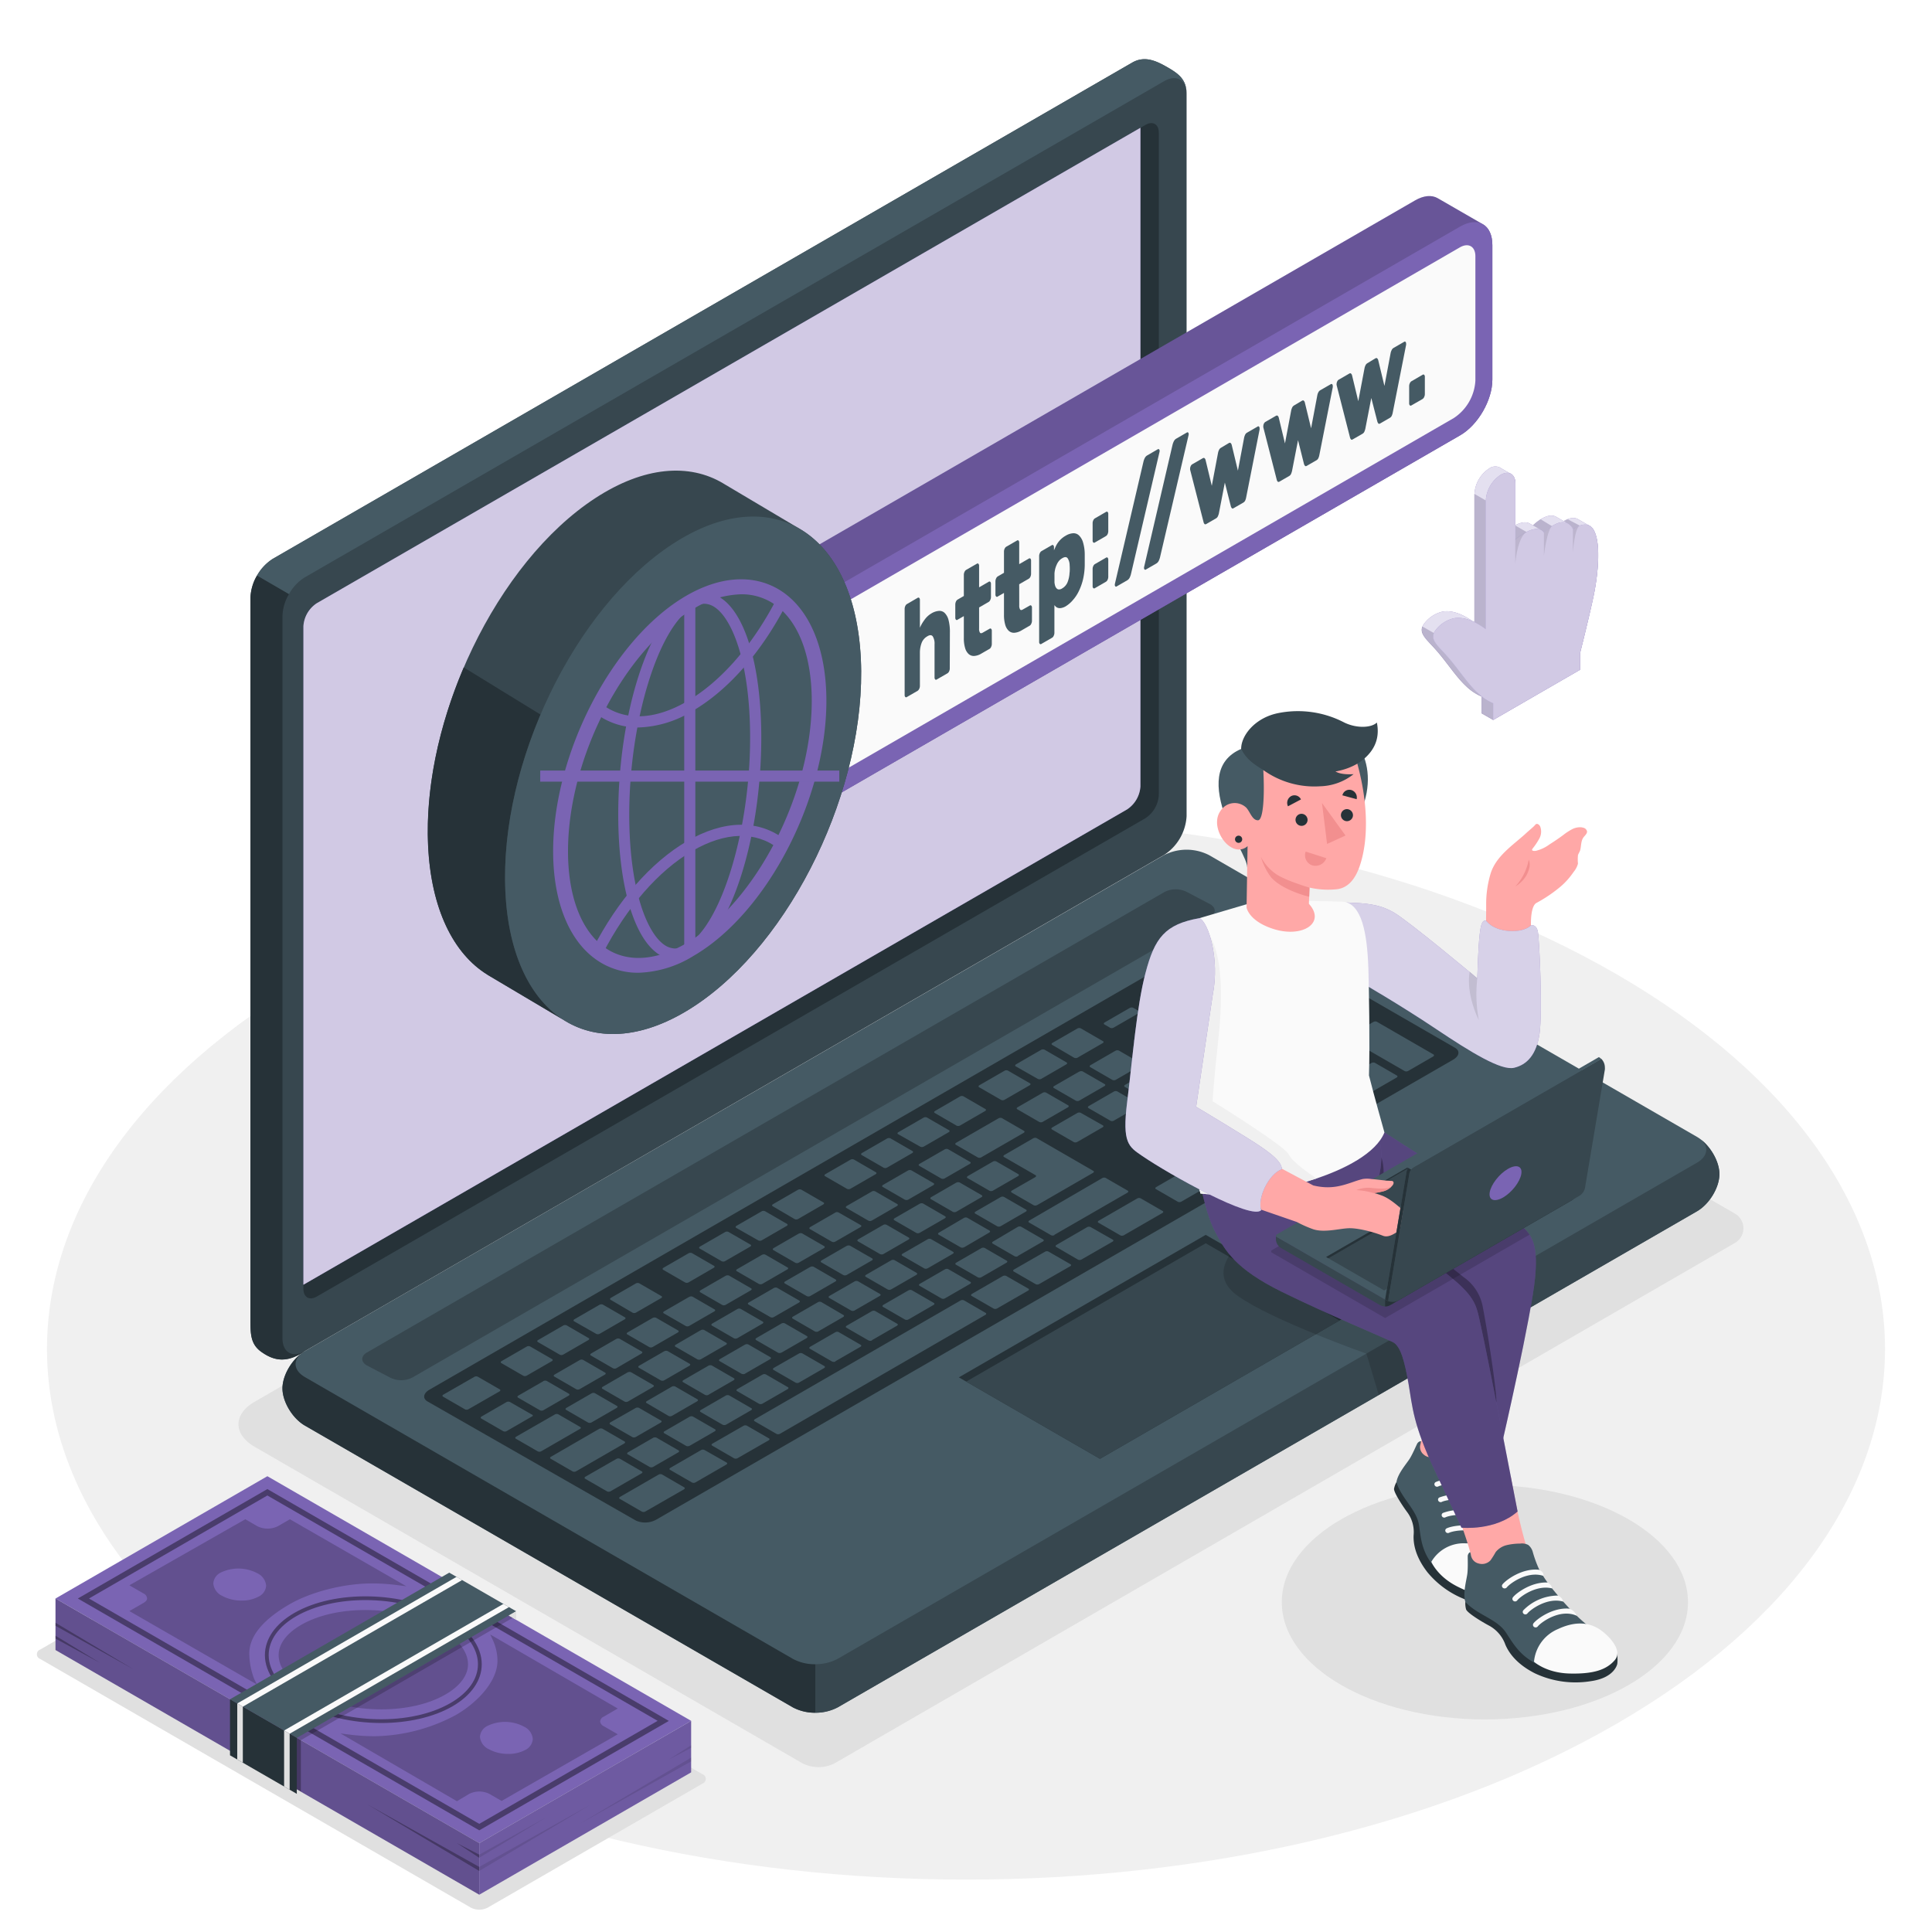 <?xml version="1.0" encoding="UTF-8" standalone="no"?>
<svg
   xmlns:dc="http://purl.org/dc/elements/1.1/"
   xmlns:cc="http://creativecommons.org/ns#"
   xmlns:rdf="http://www.w3.org/1999/02/22-rdf-syntax-ns#"
   xmlns:svg="http://www.w3.org/2000/svg"
   xmlns="http://www.w3.org/2000/svg"
   xmlns:sodipodi="http://sodipodi.sourceforge.net/DTD/sodipodi-0.dtd"
   xmlns:inkscape="http://www.inkscape.org/namespaces/inkscape"
   class="animated"
   id="freepik_stories-www"
   viewBox="0 0 500 500"
   version="1.1"
   sodipodi:docname="new 21.svg"
   inkscape:version="0.92.4 (5da689c313, 2019-01-14)">
  <sodipodi:namedview
     pagecolor="#ffffff"
     bordercolor="#666666"
     borderopacity="1"
     objecttolerance="10"
     gridtolerance="10"
     guidetolerance="10"
     inkscape:pageopacity="0"
     inkscape:pageshadow="2"
     inkscape:window-width="1600"
     inkscape:window-height="837"
     id="namedview199"
     showgrid="false"
     inkscape:zoom="1.888"
     inkscape:cx="165.48964"
     inkscape:cy="98.85905"
     inkscape:window-x="-8"
     inkscape:window-y="-8"
     inkscape:window-maximized="1"
     inkscape:current-layer="freepik_stories-www" />
  <style
     id="style2">svg#freepik_stories-www:not(.animated) .animable {opacity: 0;}svg#freepik_stories-www.animated #freepik--Device--inject-2 {animation: 1.5s Infinite  linear floating;animation-delay: 0s;}svg#freepik_stories-www.animated #freepik--Browser--inject-2 {animation: 1.5s Infinite  linear heartbeat;animation-delay: 0s;}svg#freepik_stories-www.animated #freepik--Cursor--inject-2 {animation: 1.5s Infinite  linear heartbeat;animation-delay: 0s;}svg#freepik_stories-www.animated #freepik--Character--inject-2 {animation: 1.5s Infinite  linear floating;animation-delay: 0s;}            @keyframes floating {                0% {                    opacity: 1;                    transform: translateY(0px);                }                50% {                    transform: translateY(-10px);                }                100% {                    opacity: 1;                    transform: translateY(0px);                }            }                    @keyframes heartbeat {                0% {                    transform: scale(1);                }                10% {                    transform: scale(1.1);                }                30% {                    transform: scale(1);                }                40% {                    transform: scale(1);                }                50% {                    transform: scale(1.1);                }                60% {                    transform: scale(1);                }                100% {                    transform: scale(1);                }            }        .animator-hidden { display: none; }</style>
  <g
     id="freepik--Floor--inject-2"
     class="animable"
     style="transform-origin: 250px 349.12px;">
    <path
       id="freepik--floor--inject-2"
       d="M81.82,446.22c-92.88-53.63-92.88-140.58,0-194.2s243.48-53.63,336.36,0,92.88,140.57,0,194.2S174.7,499.84,81.82,446.22Z"
       style="fill: rgb(240, 240, 240); transform-origin: 250px 349.12px;"
       class="animable" />
  </g>
  <g
     id="freepik--Shadows--inject-2"
     class="animable"
     style="transform-origin: 256.458px 343.24px;">
    <path
       id="freepik--Shadow--inject-2"
       d="M207.67,456.34,65.87,374.41c-5.53-3.2-5.53-8.42,0-11.62l229.6-132.66a9.23,9.23,0,0,1,8.29,0L449,314.08a4.38,4.38,0,0,1,0,7.59L216,456.34A9.23,9.23,0,0,1,207.67,456.34Z"
       style="fill: rgb(224, 224, 224); transform-origin: 256.458px 343.24px;"
       class="animable" />
    <ellipse
       id="freepik--shadow--inject-2"
       cx="384.29"
       cy="414.64"
       rx="52.56"
       ry="30.34"
       style="fill: rgb(224, 224, 224); transform-origin: 384.29px 414.64px;"
       class="animable" />
  </g>
  <g
     id="freepik--Plants--inject-2"
     class="animable animator-hidden"
     style="transform-origin: 243.188px 291.214px;">
    <g
       id="freepik--plants--inject-2"
       class="animable"
       style="transform-origin: 50.345px 304.391px;">
      <path
         d="M80.51,326.81s-.3-21.35-9.17-38.78S49.06,258.94,35.7,256.54s-25.46,8.9-11.9,18.84,38.28,21.16,46.89,54.14Z"
         style="fill: #7A64B3; transform-origin: 49.185px 292.867px;"
         id="elw9mzc4rrqbi"
         class="animable" />
      <g
         id="elui3jnwp2qba">
        <path
           d="M80.51,326.81s-.3-21.35-9.17-38.78S49.06,258.94,35.7,256.54s-25.46,8.9-11.9,18.84,38.28,21.16,46.89,54.14Z"
           style="opacity: 0.15; transform-origin: 49.185px 292.867px;"
           class="animable"
           id="el8ai1qf29lnl" />
      </g>
      <path
         d="M77.11,320.93a.35.35,0,0,0,.14,0,.71.71,0,0,0,.49-.89c-10.72-36.4-36.31-53.7-48.35-57.76a.72.72,0,0,0-.46,1.36c11.79,4,36.87,21,47.43,56.8A.71.71,0,0,0,77.11,320.93Z"
         style="fill: rgb(255, 255, 255); transform-origin: 53.132px 291.597px;"
         id="eli5d4setg02"
         class="animable" />
      <g
         id="freepik--Plant--inject-2"
         class="animable"
         style="transform-origin: 51.15px 325.48px;">
        <path
           d="M81.86,347c-5,2.85-7.8,4.7-16.89,5.46a48.11,48.11,0,0,1-19.1-2.59c-1.69-.61-4.3-1.94-2.83-3.56.76-.84,9.68-2.26,12.87-6a58.85,58.85,0,0,1-12.51,2.22,16.33,16.33,0,0,1-10.85-3.33c-2.95-2.46-4.54-6.13-6-9.67-.51-1.21-1-2.69-.21-3.74a3.78,3.78,0,0,1,2.16-1.15l10.13-2.83c2.21-.47.65-1.92-.18-2.05a19.1,19.1,0,0,0-3.68-.16c-3.87.21-8.14.94-11.3-1.31A9.45,9.45,0,0,1,20,312.39c-.16-.8-.83-11.24-.37-11.37a51.85,51.85,0,0,1,7.73-1.34c2.45-.29,4.84-.4,7.28-.73a61,61,0,0,1,8.32-.54,5.1,5.1,0,0,1,2.74.54,4.42,4.42,0,0,1,1.68,3.37,15.87,15.87,0,0,0,.52,3.84c1.18-.1,1.57-1.65,1.54-2.84s0-2.68,1.07-3.19a2.84,2.84,0,0,1,1.78,0,48.6,48.6,0,0,1,11,3.65,12.63,12.63,0,0,1,4.33,2.95c1.7,2,2.2,4.72,2.22,7.33s-.39,5.2-.22,7.8c2-1.82,4.87-7.35,5.09-10.07,4.38,2.81,7,8.62,7.79,16.55a80.28,80.28,0,0,1-.32,17.45C82.07,345.93,82,346.86,81.86,347Z"
           style="fill: #7A64B3; transform-origin: 51.15px 325.48px;"
           id="elce6a6qtijap"
           class="animable" />
        <g
           id="el3g7v4hwwo95">
          <path
             d="M81.86,347c-5,2.85-7.8,4.7-16.89,5.46a48.11,48.11,0,0,1-19.1-2.59c-1.69-.61-4.3-1.94-2.83-3.56.76-.84,9.68-2.26,12.87-6a58.85,58.85,0,0,1-12.51,2.22,16.33,16.33,0,0,1-10.85-3.33c-2.95-2.46-4.54-6.13-6-9.67-.51-1.21-1-2.69-.21-3.74a3.78,3.78,0,0,1,2.16-1.15l10.13-2.83c2.21-.47.65-1.92-.18-2.05a19.1,19.1,0,0,0-3.68-.16c-3.87.21-8.14.94-11.3-1.31A9.45,9.45,0,0,1,20,312.39c-.16-.8-.83-11.24-.37-11.37a51.85,51.85,0,0,1,7.73-1.34c2.45-.29,4.84-.4,7.28-.73a61,61,0,0,1,8.32-.54,5.1,5.1,0,0,1,2.74.54,4.42,4.42,0,0,1,1.68,3.37,15.87,15.87,0,0,0,.52,3.84c1.18-.1,1.57-1.65,1.54-2.84s0-2.68,1.07-3.19a2.84,2.84,0,0,1,1.78,0,48.6,48.6,0,0,1,11,3.65,12.63,12.63,0,0,1,4.33,2.95c1.7,2,2.2,4.72,2.22,7.33s-.39,5.2-.22,7.8c2-1.82,4.87-7.35,5.09-10.07,4.38,2.81,7,8.62,7.79,16.55a80.28,80.28,0,0,1-.32,17.45C82.07,345.93,82,346.86,81.86,347Z"
             style="opacity: 0.3; transform-origin: 51.15px 325.48px;"
             class="animable"
             id="el4pzfvrt9mjj" />
        </g>
        <path
           d="M81,346a.61.61,0,0,1-.53-.32c-14.19-27.24-45.57-38.72-53.2-40.3a.6.6,0,0,1,.25-1.18c7.74,1.61,39.61,13.26,54,40.93a.59.59,0,0,1-.25.8A.55.55,0,0,1,81,346Z"
           style="fill: rgb(255, 255, 255); transform-origin: 54.19px 325.093px;"
           id="elwkpiwuqsce"
           class="animable" />
        <path
           d="M39.82,330.27a.61.61,0,0,1-.6-.56.59.59,0,0,1,.55-.64c15.66-1.23,20.72-7.36,20.77-7.42a.6.6,0,0,1,.94.74c-.21.27-5.37,6.6-21.61,7.87Z"
           style="fill: rgb(255, 255, 255); transform-origin: 50.399px 325.863px;"
           id="ellkbl92g0ym"
           class="animable" />
      </g>
    </g>
    <g
       id="g28"
       class="animable"
       style="transform-origin: 443.59px 269.648px;">
      <path
         d="M460,254.3c-6.94,7.59-19.67,20.08-27.07,32.14a.41.41,0,0,0-.05.09c-2.89,4.73-5,9.39-5.53,13.66l-.52,7.71-3.17-1.83-.53-.31-1.31-.75h0a6.27,6.27,0,0,1-3.12-5.25c-.51-18.8,4.52-34.78,9.38-44.45,6.65-13.21,19.11-26.68,29.94-25.36C468.13,231.18,469.72,243.72,460,254.3Z"
         style="fill: #7A64B3; transform-origin: 442.585px 268.88px;"
         id="ela6ske82lmkq"
         class="animable" />
      <g
         id="el51jf5fz106k">
        <path
           d="M460,254.3c-6.94,7.59-19.67,20.08-27.07,32.14a.41.41,0,0,0-.05.09c-2.89,4.73-5,9.39-5.53,13.66l-.52,7.71-3.17-1.83-.53-.31-1.31-.75h0a6.27,6.27,0,0,1-3.12-5.25c-.51-18.8,4.52-34.78,9.38-44.45,6.65-13.21,19.11-26.68,29.94-25.36C468.13,231.18,469.72,243.72,460,254.3Z"
           style="opacity: 0.15; transform-origin: 442.585px 268.88px;"
           class="animable"
           id="els9j6isemzag" />
      </g>
      <path
         d="M454.93,237.24c-13.26,8.38-32.19,37.59-31.76,68.52l-1.31-.75c-.11-31.12,19-60.4,32.37-68.87a.65.65,0,0,1,.7,1.1Z"
         style="fill: rgb(255, 255, 255); transform-origin: 438.546px 270.899px;"
         id="el3jc3tjf1u12"
         class="animable" />
      <path
         d="M467.9,279.08c-2.31,6.27-15.49,11.71-25.22,20.76a63.17,63.17,0,0,0-6.68,7.25,6.12,6.12,0,0,1-7.89,1.52h0l-1.16-.67-.08,0-3.17-1.83a64,64,0,0,1,9.22-19.54.41.41,0,0,1,.05-.09c6.44-9.34,14.39-16.09,19.94-17.62C463.82,265.82,470.67,271.55,467.9,279.08Z"
         style="fill: #7A64B3; transform-origin: 446.108px 288.733px;"
         id="elu0v5498ote"
         class="animable" />
      <g
         id="eldrknq9r829j">
        <path
           d="M467.9,279.08c-2.31,6.27-15.49,11.71-25.22,20.76a63.17,63.17,0,0,0-6.68,7.25,6.12,6.12,0,0,1-7.89,1.52h0l-1.16-.67-.08,0-3.17-1.83a64,64,0,0,1,9.22-19.54.41.41,0,0,1,.05-.09c6.44-9.34,14.39-16.09,19.94-17.62C463.82,265.82,470.67,271.55,467.9,279.08Z"
           style="opacity: 0.3; transform-origin: 446.108px 288.733px;"
           class="animable"
           id="eluvxpzly01oi" />
      </g>
      <path
         d="M458.63,275.31c-8,2.25-23.41,12-30.52,33.3l-1.16-.67c7.21-21.59,22.56-31.41,31.33-33.88a.65.65,0,1,1,.35,1.25Z"
         style="fill: rgb(255, 255, 255); transform-origin: 443.045px 291.318px;"
         id="elxsoq4a5hou"
         class="animable" />
    </g>
  </g>
  <g
     id="freepik--Device--inject-2"
     class="animable"
     style="transform-origin: 254.91px 229.288px;">
    <g
       id="freepik--Laptop--inject-2"
       class="animable"
       style="transform-origin: 254.91px 229.288px;">
      <path
         d="M73.1,359.31c0,3.47,2.6,7.78,5.8,9.63l126.29,72.93a12.82,12.82,0,0,0,11.6,0L439.16,313.48c3.21-1.85,5.8-6.16,5.8-9.63s-2.59-7.79-5.8-9.64L312.88,221.29a12.82,12.82,0,0,0-11.6,0L78.9,349.68C75.7,351.53,73.1,355.84,73.1,359.31Z"
         style="fill: rgb(69, 90, 100); transform-origin: 259.03px 331.58px;"
         id="el4aqf39k1zsw"
         class="animable" />
      <path
         d="M445,303.85c0,3.47-2.6,7.77-5.8,9.63L216.79,441.87a12,12,0,0,1-5.8,1.38V430.69a12,12,0,0,0,5.8-1.39L439.17,300.91c2.8-1.61,3.15-4.12,1.05-6C442.91,297.05,445,300.77,445,303.85Z"
         style="fill: rgb(55, 71, 79); transform-origin: 327.995px 369.081px;"
         id="elx5d1kqci3gp"
         class="animable" />
      <path
         d="M211,430.7v12.55a11.87,11.87,0,0,1-5.8-1.38L78.9,368.94c-3.2-1.85-5.8-6.16-5.8-9.63,0-3.26,2.29-7.25,5.21-9.26-2.6,1.86-2.4,4.6.59,6.33l126.29,72.93A11.87,11.87,0,0,0,211,430.7Z"
         style="fill: rgb(38, 50, 56); transform-origin: 142.05px 396.651px;"
         id="elckhkqzcdzwd"
         class="animable" />
      <path
         d="M67.66,349.88c-2.84-2-2.84-4.66-2.84-8.36V154.64a12.79,12.79,0,0,1,5.8-10L293,16.21c3.21-1.85,6.16-.51,9.17,1.22s4.92,3.24,4.92,6.93V211.24a12.84,12.84,0,0,1-5.8,10L78.9,349.68C74.05,353,70.74,352.06,67.66,349.88Z"
         style="fill: rgb(55, 71, 79); transform-origin: 185.955px 183.585px;"
         id="elpmv6s7fro49"
         class="animable" />
      <path
         d="M78.9,349.68c-4.85,3.26-8.16,2.38-11.24.2-2.83-2-2.84-4.66-2.84-8.36V154.65a11.87,11.87,0,0,1,1.69-5.71l8.28,4.81a11.75,11.75,0,0,0-1.69,5.7V346.33C73.1,350,75.69,351.52,78.9,349.68Z"
         style="fill: rgb(38, 50, 56); transform-origin: 71.86px 250.384px;"
         id="elh4l9lth57ol"
         class="animable" />
      <path
         d="M307.08,24.36c0-3.69-2.6-5.19-5.8-3.35L78.9,149.41a11.66,11.66,0,0,0-4.1,4.33l-8.28-4.81h0a12,12,0,0,1,4.11-4.34L293,16.21c3.2-1.85,6.16-.51,9.16,1.22S307.08,20.67,307.08,24.36Z"
         style="fill: rgb(69, 90, 100); transform-origin: 186.8px 84.53px;"
         id="el65ktgrfmmta"
         class="animable" />
      <path
         d="M82,156.1,296.42,32.34c1.92-1.11,3.48-.21,3.48,2V205.76a7.7,7.7,0,0,1-3.48,6L82,335.54c-1.92,1.11-3.48.21-3.48-2V162.12A7.68,7.68,0,0,1,82,156.1Z"
         style="fill: rgb(38, 50, 56); transform-origin: 189.21px 183.94px;"
         id="el56ifq0wx5ae"
         class="animable" />
      <path
         d="M82,156.1a7.68,7.68,0,0,0-3.48,6V332.49l213.14-123a7.7,7.7,0,0,0,3.48-6V33.07Z"
         style="fill: #7A64B3; transform-origin: 186.83px 182.78px;"
         id="ellqj5yspoma"
         class="animable" />
      <g
         id="elj0o4g2tvz3f">
        <path
           d="M82,156.1a7.68,7.68,0,0,0-3.48,6V332.49l213.14-123a7.7,7.7,0,0,0,3.48-6V33.07Z"
           style="fill: rgb(255, 255, 255); opacity: 0.65; transform-origin: 186.83px 182.78px;"
           class="animable"
           id="elcmhkzw0itdm" />
      </g>
      <path
         d="M95,350,301.37,230.85a6.38,6.38,0,0,1,5.8,0l6,3.15c1.6.93,1.6,2.43,0,3.35L106.73,356.5a6.38,6.38,0,0,1-5.8,0l-6-3.13C93.35,352.44,93.35,350.94,95,350Z"
         style="fill: rgb(55, 71, 79); transform-origin: 204.062px 293.675px;"
         id="elr1y5tlg7n3i"
         class="animable" />
      <path
         d="M111.14,359.65,317.55,240.47a6,6,0,0,1,5.3-.29l53.73,31c1.32.77,1.1,2.14-.5,3.06l-206.17,119a5.94,5.94,0,0,1-5.31.3L110.65,362.7C109.32,361.94,109.54,360.57,111.14,359.65Z"
         style="fill: rgb(38, 50, 56); transform-origin: 243.611px 316.863px;"
         id="el0lnnb4bvtxc"
         class="animable" />
      <path
         d="M288.3,290l6.46-3.73c.27-.16.31-.39.09-.52l-5.7-3.3a1,1,0,0,0-.91.06l-6.46,3.73c-.27.16-.31.39-.09.52l5.7,3.29A1,1,0,0,0,288.3,290Zm-9-12.67-6.47,3.73c-.27.16-.31.39-.09.52l5.71,3.29a1,1,0,0,0,.9-.05l6.46-3.73c.28-.16.32-.39.09-.52l-5.7-3.29A1,1,0,0,0,279.28,277.37ZM258.4,289.43l-10.94,6.31c-.27.16-.31.39-.09.52l5.7,3.29a1,1,0,0,0,.91-.05l10.93-6.31c.28-.16.32-.4.09-.53l-5.7-3.29A1,1,0,0,0,258.4,289.43Zm11.43-6.61-6.46,3.73c-.28.16-.32.4-.09.53l5.7,3.29a1,1,0,0,0,.9-.05l6.47-3.73c.27-.16.31-.4.09-.53l-5.7-3.29A1,1,0,0,0,269.83,282.82Zm-25.35,14.64L238,301.19c-.28.16-.32.4-.1.52l5.71,3.3a1,1,0,0,0,.9-.06l6.46-3.73c.28-.16.32-.39.09-.52l-5.7-3.29A1,1,0,0,0,244.48,297.46ZM235,302.92l-6.46,3.73c-.28.15-.32.39-.09.52l5.7,3.29a1,1,0,0,0,.9,0l6.47-3.73c.27-.16.31-.4.09-.53l-5.7-3.29A1,1,0,0,0,235,302.92Zm24,14.4,6.46-3.74c.28-.15.32-.39.09-.52l-5.7-3.29a1,1,0,0,0-.9.05l-6.46,3.73c-.28.16-.32.4-.09.53l5.7,3.29A1,1,0,0,0,259,317.32Zm-9.44,5.45L256,319c.27-.16.31-.39.09-.52l-5.7-3.29a1,1,0,0,0-.91,0L243,319c-.27.16-.31.39-.09.52l5.7,3.29A1,1,0,0,0,249.54,322.77Zm-9.45,5.45,6.46-3.73c.28-.16.32-.39.09-.52l-5.7-3.29a1,1,0,0,0-.9.05l-6.47,3.73c-.27.16-.31.39-.08.52l5.7,3.29A1,1,0,0,0,240.09,328.22Zm-9.45,5.46,6.47-3.73c.27-.16.31-.4.09-.53l-5.7-3.29a1,1,0,0,0-.91.05l-6.46,3.73c-.28.16-.32.4-.09.53l5.7,3.29A1,1,0,0,0,230.64,333.68Zm48.21-38.19,6.46-3.73c.28-.16.32-.39.09-.52L279.7,288a1,1,0,0,0-.9.05l-6.47,3.73c-.27.16-.31.39-.09.52l5.7,3.29A1,1,0,0,0,278.85,295.49Zm-10.42,16.37,14.41-8.32c.28-.16.32-.39.09-.52l-14.66-8.47a1,1,0,0,0-.91.05l-7.45,4.31c-.28.16-.32.39-.09.52l8.15,4.7c.22.13.18.37-.09.53l-6,3.44c-.27.16-.31.39-.09.52l5.7,3.29A1,1,0,0,0,268.43,311.86Zm-42.84-3.49-6.47,3.73c-.27.16-.31.39-.09.52l5.7,3.29a1,1,0,0,0,.91-.05l6.46-3.73c.28-.16.32-.39.09-.52l-5.7-3.29A1,1,0,0,0,225.59,308.37Zm-9.45,5.45-6.46,3.73c-.28.16-.32.4-.09.53l5.7,3.29a1,1,0,0,0,.9-.06l6.47-3.73c.27-.15.31-.39.09-.52L217,313.77A1,1,0,0,0,216.14,313.82ZM163.62,371.9a1,1,0,0,0,.9,0l6.47-3.73c.27-.16.31-.39.09-.52l-5.7-3.29a1,1,0,0,0-.91.05L158,368.09c-.27.16-.31.39-.09.52Zm-23-14.45-6.47,3.73c-.27.16-.31.39-.09.52l5.7,3.29a1,1,0,0,0,.91-.05l6.46-3.73c.28-.16.32-.39.09-.52l-5.7-3.29A1,1,0,0,0,140.58,357.45Zm11.59,10.71a1,1,0,0,0,.9-.05l6.47-3.73c.27-.16.31-.39.09-.52l-5.7-3.3a1,1,0,0,0-.91.06l-6.46,3.73c-.28.16-.32.39-.09.52Zm26.29,6,6.46-3.73c.28-.16.32-.4.09-.53l-5.7-3.29a1,1,0,0,0-.9.05L172,370.4c-.28.15-.32.39-.09.52l5.7,3.29A1,1,0,0,0,178.46,374.16Zm-10.35,5.5a1,1,0,0,0,.91-.05l6.46-3.73c.27-.16.31-.39.09-.52l-5.7-3.29a1,1,0,0,0-.91.05l-6.46,3.73c-.27.16-.31.39-.09.52ZM150,352l-6.46,3.73c-.28.16-.32.39-.09.52l5.7,3.29a1,1,0,0,0,.9-.05l6.47-3.73c.27-.16.31-.39.09-.52l-5.7-3.3A1,1,0,0,0,150,352Zm47.23-27.27-6.46,3.73c-.28.16-.32.39-.09.52l5.7,3.29a1,1,0,0,0,.9,0l6.46-3.73c.28-.16.32-.39.09-.52l-5.7-3.29A1,1,0,0,0,197.25,324.73Zm-37.78,21.81L153,350.27c-.27.16-.31.4-.09.53l5.7,3.29a1,1,0,0,0,.91,0L166,350.3c.28-.15.32-.39.09-.52l-5.7-3.29A1,1,0,0,0,159.47,346.54Zm47.22-27.26L200.23,323c-.27.15-.31.39-.09.52l5.7,3.29a1,1,0,0,0,.91-.05l6.46-3.73c.27-.16.31-.4.09-.53l-5.7-3.29A1,1,0,0,0,206.69,319.28Zm-18.89,10.9-6.46,3.73c-.27.16-.31.4-.09.53l5.7,3.29a1,1,0,0,0,.91-.06l6.46-3.73c.27-.15.31-.39.09-.52l-5.7-3.29A1,1,0,0,0,187.8,330.18Zm-9.44,5.46-6.46,3.73c-.28.16-.32.39-.09.52l5.7,3.29a1,1,0,0,0,.9-.05l6.46-3.73c.28-.16.32-.4.09-.52l-5.7-3.3A1,1,0,0,0,178.36,335.64Zm-9.45,5.45-6.46,3.73c-.27.16-.31.39-.09.52l5.7,3.29a1,1,0,0,0,.91-.05l6.46-3.73c.27-.16.31-.39.09-.52l-5.7-3.29A1,1,0,0,0,168.91,341.09Zm42.84,3.49,6.47-3.73c.27-.16.31-.39.09-.52L212.6,337a1,1,0,0,0-.9,0l-6.46,3.73c-.28.16-.32.39-.09.52l5.7,3.3A1,1,0,0,0,211.75,344.58Zm88.41-79.27-6.47,3.74c-.27.15-.31.39-.09.52l5.71,3.29a1,1,0,0,0,.9-.05l6.46-3.73c.28-.16.32-.4.09-.53l-5.7-3.29A1,1,0,0,0,300.16,265.31Zm-11.44,6.61-6.46,3.73c-.27.16-.31.39-.09.52l5.7,3.29a1,1,0,0,0,.9,0l6.47-3.73c.27-.16.31-.39.09-.52l-5.7-3.3A1,1,0,0,0,288.72,271.92Zm20.88-12.06-6.46,3.73c-.27.16-.31.4-.09.53l5.7,3.29a1,1,0,0,0,.9-.06l6.47-3.73c.27-.16.31-.39.09-.52l-5.7-3.29A1,1,0,0,0,309.6,259.86ZM257,308.12l6.46-3.73c.27-.16.31-.39.09-.52l-5.7-3.29a1,1,0,0,0-.91.05l-6.46,3.73c-.27.16-.31.39-.09.52l5.7,3.29A1,1,0,0,0,257,308.12Zm63-53.76a1,1,0,0,0-.9,0l-6.46,3.73c-.28.16-.32.39-.09.52l5.7,3.29a1,1,0,0,0,.9-.05l6.46-3.73c.28-.16.32-.39.09-.52ZM221.2,339.13l6.46-3.73c.28-.16.32-.39.09-.52l-5.7-3.29a1,1,0,0,0-.9.05l-6.47,3.73c-.27.16-.31.39-.09.52l5.7,3.29A1,1,0,0,0,221.2,339.13ZM337,272.25l6.46-3.73c.28-.16.32-.39.09-.52l-5.7-3.29a1,1,0,0,0-.9.05l-6.46,3.73c-.28.16-.32.39-.09.52l5.7,3.3A1,1,0,0,0,337,272.25Zm-18.41.28,6.46-3.73c.28-.16.32-.39.09-.52l-5.7-3.29a1,1,0,0,0-.9.05l-6.46,3.73c-.28.16-.32.39-.09.52l5.7,3.29A1,1,0,0,0,318.62,272.53Zm10.3-13a1,1,0,0,0-.91.05l-6.46,3.74c-.27.15-.31.39-.09.52l5.7,3.29a1,1,0,0,0,.91-.05l6.46-3.73c.27-.16.31-.4.09-.53Zm2-1.15,14.66,8.47a1,1,0,0,0,.91-.05l6.46-3.73c.27-.16.31-.39.09-.52l-14.67-8.47a1,1,0,0,0-.9,0L331,257.86C330.72,258,330.68,258.25,330.91,258.38Zm-21.79,12.11-6.46,3.73c-.27.16-.32.39-.09.52l5.7,3.3a1,1,0,0,0,.91-.06l6.46-3.73c.27-.16.31-.39.09-.52l-5.7-3.29A1,1,0,0,0,309.12,270.49ZM238,311.54l-6.46,3.73c-.28.16-.32.39-.09.52l5.7,3.29a1,1,0,0,0,.9-.05l6.47-3.73c.27-.16.31-.4.09-.52l-5.7-3.3A1,1,0,0,0,238,311.54Zm88.65-33.78a1,1,0,0,0,.91-.05l6.46-3.73c.27-.16.31-.4.09-.53l-5.7-3.29a1,1,0,0,0-.91,0L321.07,274c-.27.15-.31.39-.09.52Zm-79.2,28.32L241,309.81c-.27.16-.31.4-.08.53l5.7,3.29a1,1,0,0,0,.9-.05l6.46-3.74c.28-.15.32-.39.09-.52l-5.7-3.29A1,1,0,0,0,247.48,306.08Zm-74.41,60.37a1,1,0,0,0,.9-.05l6.46-3.73c.28-.16.32-.4.09-.53l-5.7-3.29a1,1,0,0,0-.9,0l-6.46,3.74c-.28.15-.32.39-.09.52Zm-10.6-11.29L156,358.89c-.27.16-.31.4-.09.53l5.7,3.29a1,1,0,0,0,.91,0l6.46-3.74c.28-.15.32-.39.09-.52l-5.7-3.29A1,1,0,0,0,162.47,355.16Zm20.95,5.78,6.46-3.73c.27-.16.31-.39.09-.52l-5.7-3.29a1,1,0,0,0-.91.05l-6.46,3.73c-.27.16-.31.39-.09.52l5.7,3.3A1,1,0,0,0,183.42,360.94Zm9.44-5.45,6.46-3.73c.28-.16.32-.39.09-.52l-5.7-3.29a1,1,0,0,0-.9.05l-6.46,3.73c-.28.16-.32.39-.09.52l5.7,3.29A1,1,0,0,0,192.86,355.49Zm9.45-5.45,6.46-3.73c.27-.16.31-.4.09-.53l-5.7-3.29a1,1,0,0,0-.91.05l-6.46,3.74c-.27.15-.31.39-.09.52l5.7,3.29A1,1,0,0,0,202.31,350Zm-30.4-.33-6.46,3.73c-.27.16-.31.39-.09.52l5.7,3.29a1,1,0,0,0,.91-.05l6.46-3.73c.27-.16.31-.39.09-.52l-5.7-3.29A1,1,0,0,0,171.91,349.71Zm9.45-5.45L174.9,348c-.28.16-.32.39-.09.52l5.7,3.29a1,1,0,0,0,.9-.05l6.46-3.73c.28-.16.32-.39.09-.52l-5.7-3.3A1,1,0,0,0,181.36,344.26Zm37.78-21.82-6.46,3.73c-.28.16-.32.4-.09.53l5.7,3.29a1,1,0,0,0,.9-.05l6.47-3.74c.27-.15.31-.39.09-.52L220,322.39A1,1,0,0,0,219.14,322.44Zm-9.45,5.46-6.46,3.73c-.27.16-.31.39-.09.52l5.7,3.29a1,1,0,0,0,.91-.05l6.46-3.73c.27-.16.32-.39.09-.52l-5.7-3.3A1,1,0,0,0,209.69,327.9ZM228.59,317l-6.47,3.73c-.27.16-.31.39-.09.52l5.7,3.29a1,1,0,0,0,.91,0l6.46-3.73c.28-.16.32-.39.09-.52l-5.7-3.29A1,1,0,0,0,228.59,317ZM190.8,338.8l-6.46,3.73c-.27.16-.31.4-.09.53l5.7,3.29a1,1,0,0,0,.91-.05l6.46-3.74c.27-.15.31-.39.09-.52l-5.7-3.29A1,1,0,0,0,190.8,338.8Zm9.45-5.45-6.46,3.73c-.28.16-.32.39-.09.52l5.7,3.29a1,1,0,0,0,.9-.05l6.46-3.73c.28-.16.32-.39.09-.52l-5.7-3.29A1,1,0,0,0,200.25,333.35ZM187.91,368.7l6.46-3.73c.27-.16.31-.39.09-.52l-5.7-3.29a1,1,0,0,0-.91,0l-6.46,3.73c-.27.16-.31.39-.09.52l5.7,3.3A1.05,1.05,0,0,0,187.91,368.7Zm-50.17-2.56L132,362.85a1,1,0,0,0-.9,0l-6.46,3.73c-.28.16-.32.4-.09.53l5.7,3.29a1,1,0,0,0,.9-.05l6.47-3.74C137.92,366.51,138,366.27,137.74,366.14Zm12.44,3.17-5.7-3.29a1,1,0,0,0-.9.05l-10,5.74c-.27.16-.31.39-.09.52l5.7,3.29a1,1,0,0,0,.91-.05l9.94-5.74C150.37,369.67,150.41,369.44,150.18,369.31Zm-20.84-9.74-5.7-3.29a1,1,0,0,0-.9.06l-8,4.59c-.27.16-.31.39-.09.52l5.7,3.29a1,1,0,0,0,.91-.05l8-4.59C129.53,359.94,129.57,359.7,129.34,359.57Zm6.1-3.52a1,1,0,0,0,.9-.05l6.47-3.73c.27-.16.31-.39.09-.52l-5.7-3.29a1,1,0,0,0-.91.05l-6.46,3.73c-.28.16-.32.39-.09.52Zm26.19,17-5.7-3.29a1,1,0,0,0-.9.05L142.6,377c-.28.16-.32.39-.09.52l5.7,3.29a1,1,0,0,0,.9-.05l12.43-7.18C161.82,373.41,161.86,373.18,161.63,373.05Zm4.49,7.76-5.7-3.29a1,1,0,0,0-.9.05l-8,4.59c-.27.16-.31.4-.09.53l5.7,3.29a1,1,0,0,0,.91-.06l7.95-4.59C166.31,381.17,166.35,380.94,166.12,380.81Zm39.55-65.3a1,1,0,0,0,.9-.05l6.47-3.74c.27-.15.31-.39.09-.52l-5.7-3.29a1,1,0,0,0-.91,0l-6.46,3.73c-.28.16-.32.4-.09.53Zm-18.89,10.9a1,1,0,0,0,.9-.05l6.47-3.73c.27-.16.31-.39.09-.52l-5.71-3.29a1,1,0,0,0-.9.05l-6.46,3.73c-.28.16-.32.39-.09.52ZM144.89,350.6a1,1,0,0,0,.9-.05l6.46-3.73c.28-.16.32-.4.09-.52l-5.7-3.3a1,1,0,0,0-.9.06l-6.46,3.73c-.28.16-.32.39-.09.52ZM196.22,321a1,1,0,0,0,.91,0l6.46-3.73c.28-.16.32-.4.09-.53l-5.7-3.29a1,1,0,0,0-.9.06l-6.47,3.73c-.27.16-.31.39-.09.52Zm-18.89,10.91a1,1,0,0,0,.91-.05l6.46-3.74c.27-.15.31-.39.09-.52l-5.7-3.29a1,1,0,0,0-.91.05l-6.46,3.73c-.27.16-.31.4-.09.53Zm-6,49.68a1,1,0,0,0-.91.05l-9.94,5.74c-.28.16-.32.39-.09.52l5.7,3.29a1,1,0,0,0,.9,0l10-5.74c.27-.16.31-.39.09-.52Zm-7.6-41.86a1,1,0,0,0,.9-.05l6.46-3.73c.28-.16.32-.39.09-.52l-5.7-3.29a1,1,0,0,0-.9,0l-6.46,3.73c-.28.16-.32.39-.09.52Zm-9.45,5.46a1,1,0,0,0,.91,0l6.46-3.74c.27-.15.31-.39.09-.52l-5.7-3.29a1,1,0,0,0-.91.05l-6.46,3.73c-.27.16-.31.4-.09.53Zm192-64.64a1.05,1.05,0,0,0-.91.06l-15.9,9.18c-.28.16-.32.39-.09.52l5.7,3.29a1,1,0,0,0,.9-.05L352,284.33c.27-.16.32-.39.09-.52Zm-20.88,12.06a1,1,0,0,0-.9.05l-6.47,3.73c-.27.16-.31.4-.09.53l5.7,3.29a1,1,0,0,0,.91-.06l6.46-3.73c.28-.15.32-.39.09-.52ZM197.35,363.25l6.47-3.73c.27-.16.31-.39.09-.52l-5.7-3.3a1,1,0,0,0-.91.06l-6.46,3.73c-.28.16-.32.39-.09.52l5.7,3.29A1,1,0,0,0,197.35,363.25ZM306.6,303.48a1,1,0,0,0-.91,0l-6.46,3.73c-.27.16-.31.39-.09.52l5.7,3.29a1,1,0,0,0,.91-.05l6.46-3.73c.27-.16.31-.39.09-.52Zm49.22-28.42a1,1,0,0,0-.91.05l-6.46,3.73c-.28.16-.32.4-.09.53l5.7,3.29a1,1,0,0,0,.9-.05l6.47-3.73c.27-.16.31-.4.09-.53ZM371,272.9l-14.67-8.47a1,1,0,0,0-.9.05l-6.46,3.74c-.28.15-.32.39-.09.52l14.66,8.46a1,1,0,0,0,.91-.05l6.46-3.73C371.15,273.26,371.19,273,371,272.9Zm-99.66,51a1,1,0,0,0-.9.05l-8,4.59c-.27.16-.31.39-.09.52l5.7,3.29a1,1,0,0,0,.91-.05l8-4.59c.28-.16.32-.39.09-.52Zm23.86-13.78a1,1,0,0,0-.9.05l-9.94,5.74c-.28.16-.32.39-.09.52l5.7,3.29a1,1,0,0,0,.9-.05l9.95-5.74c.27-.16.31-.39.08-.52Zm-45.73,26.4a1,1,0,0,0-.91.06l-53.19,30.71c-.27.16-.32.39-.09.52l5.7,3.29a1,1,0,0,0,.9-.05L255,340.3c.27-.16.31-.39.09-.52Zm-56.18,32.44a1,1,0,0,0-.9.05l-8,4.59c-.27.16-.31.39-.09.52l5.7,3.3a1,1,0,0,0,.91-.06l8-4.59c.28-.16.32-.39.09-.52Zm67.11-38.75a1,1,0,0,0-.9.05l-7.95,4.59c-.28.16-.32.4-.09.53l5.7,3.29a1,1,0,0,0,.9-.05l8-4.6c.27-.16.31-.39.08-.52Zm-78.05,45.06a1,1,0,0,0-.9,0l-7.95,4.6c-.28.16-.32.39-.09.52l5.7,3.29a1,1,0,0,0,.9-.05l7.95-4.59c.28-.16.32-.4.09-.53Zm99.93-57.69a1,1,0,0,0-.91,0l-7.95,4.6c-.27.15-.31.39-.09.52L279,326a1,1,0,0,0,.91-.05l8-4.6c.27-.15.31-.39.09-.52ZM316,298a1,1,0,0,0-.9.06l-6.46,3.73c-.28.15-.32.39-.09.52l5.7,3.29a1,1,0,0,0,.9-.05l6.46-3.73c.28-.16.32-.4.09-.53Zm20.51-15.14,6.46-3.73c.28-.16.32-.39.09-.52l-5.7-3.29a1,1,0,0,0-.9.05L330,279.12c-.28.16-.32.39-.09.52l5.7,3.3A1,1,0,0,0,336.55,282.88Zm-38.81,1.71,6.46-3.74c.28-.15.32-.39.09-.52l-5.7-3.29a1,1,0,0,0-.9,0l-6.46,3.73c-.28.16-.32.4-.09.53l5.7,3.29A1,1,0,0,0,297.74,284.59Zm-24.82,35,18.89-10.9c.27-.16.31-.4.09-.53l-5.7-3.29a1,1,0,0,0-.91.05L266.4,315.86c-.27.16-.31.39-.09.52l5.7,3.29A1,1,0,0,0,272.92,319.62Zm53.28-31.23a1,1,0,0,0,.91-.05l6.46-3.73c.27-.16.31-.4.09-.53l-5.7-3.29a1,1,0,0,0-.91,0l-6.46,3.74c-.27.15-.31.39-.09.52Zm-8.06-5.23,6.46-3.73c.28-.16.32-.39.09-.52l-5.7-3.29a1,1,0,0,0-.9.05l-6.46,3.73c-.28.16-.32.39-.09.52l5.7,3.29A1,1,0,0,0,318.14,283.16Zm-54.67,41.92,6.47-3.74c.27-.15.31-.39.08-.52l-5.7-3.29a1,1,0,0,0-.9.05L257,321.31c-.28.16-.32.4-.09.53l5.7,3.29A1,1,0,0,0,263.47,325.08Zm41.85-24.64a1,1,0,0,0,.91-.05l6.46-3.73c.27-.16.31-.39.09-.52l-5.7-3.29a1,1,0,0,0-.91,0l-6.46,3.73c-.27.16-.31.39-.09.52Zm-89.08,51.9,6.47-3.73c.27-.16.31-.39.09-.52l-5.7-3.29a1,1,0,0,0-.91.05l-6.46,3.73c-.28.16-.32.39-.09.52l5.7,3.29A1,1,0,0,0,216.24,352.34Zm9.45-5.45,6.46-3.73c.28-.16.32-.39.09-.52l-5.7-3.3a1,1,0,0,0-.9.06l-6.46,3.73c-.28.16-.32.39-.1.52l5.71,3.29A1,1,0,0,0,225.69,346.89ZM206.8,357.8l6.46-3.73c.28-.16.32-.4.09-.53l-5.7-3.29a1,1,0,0,0-.9.05L200.28,354c-.27.16-.31.4-.09.53l5.7,3.29A1,1,0,0,0,206.8,357.8ZM244.58,336l6.46-3.73c.28-.16.32-.39.09-.52l-5.7-3.29a1,1,0,0,0-.9.05l-6.46,3.73c-.28.16-.32.39-.09.52l5.7,3.29A1,1,0,0,0,244.58,336Zm-9.44,5.46,6.46-3.74c.27-.15.31-.39.09-.52l-5.7-3.29a1,1,0,0,0-.91.05l-6.46,3.73c-.27.16-.31.4-.09.53l5.7,3.29A1,1,0,0,0,235.14,341.44ZM254,330.53l6.46-3.73c.27-.16.31-.39.09-.52l-5.7-3.3a1,1,0,0,0-.91.06l-6.46,3.73c-.27.16-.31.39-.09.52l5.7,3.29A1,1,0,0,0,254,330.53ZM306.22,255a1,1,0,0,0,.9,0l6.47-3.73c.27-.16.31-.4.09-.53l-1.52-.87a1,1,0,0,0-.9,0l-6.47,3.73c-.27.16-.31.39-.09.52ZM259.1,284.66a1,1,0,0,0,.9-.05l6.46-3.73c.28-.16.32-.39.09-.52l-5.7-3.29a1,1,0,0,0-.9.05l-6.47,3.73c-.27.16-.31.39-.09.52ZM278,273.75a1,1,0,0,0,.9-.05l6.46-3.73c.28-.16.32-.39.09-.52l-5.7-3.29a1,1,0,0,0-.9,0l-6.46,3.73c-.28.16-.32.39-.09.52Zm-30.43,17.57a1,1,0,0,0,.91-.05l6.46-3.73c.27-.16.31-.39.09-.52l-5.7-3.3a1,1,0,0,0-.91.06L242,287.51c-.27.16-.31.39-.09.52Zm21-12.11a1,1,0,0,0,.91,0l6.46-3.74c.27-.15.31-.39.09-.52l-5.7-3.29a1,1,0,0,0-.91.05l-6.46,3.73c-.27.16-.31.4-.09.53Zm-39.87,23a1,1,0,0,0,.9-.05l6.47-3.74c.27-.15.31-.39.09-.52l-5.7-3.29a1,1,0,0,0-.91.05l-6.46,3.73c-.28.16-.32.4-.09.53Zm9.45-5.46a1,1,0,0,0,.9,0l6.46-3.73c.28-.16.32-.39.09-.52l-5.7-3.29a1,1,0,0,0-.9.05L232.51,293c-.28.16-.32.39-.09.52ZM287.33,266a1,1,0,0,0,.9-.06l6.47-3.73c.27-.16.31-.39.09-.52l-1.52-.88a1,1,0,0,0-.91.06l-6.46,3.73c-.27.16-.31.39-.09.52Zm28.34-16.36a1,1,0,0,0,.9-.06L323,245.8c.28-.16.32-.39.09-.52l-1.51-.88a1,1,0,0,0-.91.06l-6.46,3.73c-.28.16-.32.39-.09.52Zm12,6.91a1,1,0,0,0,.91-.05l6.46-3.73c.27-.16.31-.4.09-.53l-5.7-3.29a1,1,0,0,0-.91,0L322,252.69c-.27.15-.31.39-.09.52ZM346,277.43l6.46-3.73c.27-.16.32-.39.09-.52l-5.7-3.29a1,1,0,0,0-.91.05l-6.46,3.73c-.27.16-.31.39-.09.52l5.7,3.29A1,1,0,0,0,346,277.43Zm-49.22-16.94a1,1,0,0,0,.9-.05l6.46-3.73c.28-.16.32-.39.09-.52l-1.52-.88a1,1,0,0,0-.9.05l-6.46,3.73c-.28.16-.32.4-.09.53Zm-77.56,47.19a1,1,0,0,0,.91-.05l6.46-3.73c.28-.16.32-.39.09-.52l-5.7-3.3a1,1,0,0,0-.9.06l-6.47,3.73c-.27.16-.31.39-.09.52Z"
         style="fill: rgb(69, 90, 100); transform-origin: 242.814px 317.807px;"
         id="elp6223ony2k"
         class="animable" />
      <polygon
         points="248.15 356.46 249.47 357.22 284.67 377.54 347.26 341.4 348.56 340.66 312.04 319.58 248.15 356.46"
         style="fill: rgb(38, 50, 56); transform-origin: 298.355px 348.56px;"
         id="el87wjuaocdnu"
         class="animable" />
      <polygon
         points="346.68 341.74 312.04 321.76 250.05 357.56 284.67 377.54 346.68 341.74"
         style="fill: rgb(55, 71, 79); transform-origin: 298.365px 349.65px;"
         id="elc7d7t4jo2xf"
         class="animable" />
    </g>
  </g>
  <g
     id="freepik--Browser--inject-2"
     class="animable"
     style="transform-origin: 248.458px 159.168px;">
    <g
       id="freepik--Www--inject-2"
       class="animable"
       style="transform-origin: 248.458px 159.168px;">
      <g
         id="freepik--www--inject-2"
         class="animable"
         style="transform-origin: 294.61px 128.823px;">
        <path
           d="M386.22,63.42c0-2.63-.92-4.49-2.41-5.36s-10.23-5.92-11.75-6.78-3.57-.73-5.85.59L203,146.13v54l11.7,6.75L377.9,112.65c4.6-2.65,8.32-9.09,8.32-14.4Z"
           style="fill: #7A64B3; transform-origin: 294.61px 128.808px;"
           id="eldg4rb5cplha"
           class="animable" />
        <g
           id="el3ld43wsy7p7">
          <path
             d="M386.22,63.42c0-2.63-.92-4.49-2.41-5.36s-10.23-5.92-11.75-6.78-3.57-.73-5.85.59L203,146.13v54l11.7,6.75L377.9,112.65c4.6-2.65,8.32-9.09,8.32-14.4Z"
             style="opacity: 0.15; transform-origin: 294.61px 128.808px;"
             class="animable"
             id="el7yzw22le3s9" />
        </g>
        <path
           d="M377.9,58.62c4.6-2.65,8.32-.5,8.32,4.8V98.25c0,5.31-3.72,11.75-8.32,14.4L214.65,206.91v-54Z"
           style="fill: #7A64B3; transform-origin: 300.435px 132.198px;"
           id="el3120obq8yla"
           class="animable" />
        <path
           d="M376.23,108.2a12.42,12.42,0,0,0,5.6-9.7V66.32c0-2.54-1.79-3.57-4-2.31L217.94,156.4v43.26Z"
           style="fill: rgb(250, 250, 250); transform-origin: 299.885px 131.566px;"
           id="elvgoetzsez7"
           class="animable" />
        <path
           d="M245.8,173a1.69,1.69,0,0,1-.17.74,1.11,1.11,0,0,1-.42.51l-2.76,1.59a.31.31,0,0,1-.42,0,.74.74,0,0,1-.17-.54v-8.54a3.58,3.58,0,0,0-.46-2.06c-.31-.41-.79-.42-1.45,0a3.32,3.32,0,0,0-1.44,1.7,7.25,7.25,0,0,0-.44,2.59v8.54a1.72,1.72,0,0,1-.18.75,1.23,1.23,0,0,1-.42.51l-2.76,1.59a.31.31,0,0,1-.42,0,.74.74,0,0,1-.17-.54V157.58a1.81,1.81,0,0,1,.17-.74,1.11,1.11,0,0,1,.42-.51l2.76-1.6a.33.33,0,0,1,.42,0,.7.7,0,0,1,.18.54v7.19a10,10,0,0,1,1.16-2,5.77,5.77,0,0,1,1.82-1.71,4.41,4.41,0,0,1,1.93-.65,1.93,1.93,0,0,1,1.5.53,3.94,3.94,0,0,1,1,1.83,12.12,12.12,0,0,1,.35,3.24Z"
           style="fill: rgb(69, 90, 100); transform-origin: 239.976px 167.558px;"
           id="ela7itx5njo9"
           class="animable" />
        <path
           d="M253.39,162.66a1.88,1.88,0,0,0,.22,1.07c.14.19.39.2.72,0l1.76-1a.31.31,0,0,1,.41,0,.7.7,0,0,1,.18.54v3.41a1.68,1.68,0,0,1-.18.74,1,1,0,0,1-.41.51l-2.09,1.2a4.06,4.06,0,0,1-1.87.63,2,2,0,0,1-1.44-.49,3.35,3.35,0,0,1-.92-1.56,8.68,8.68,0,0,1-.33-2.59v-5.67l-1.62.93a.31.31,0,0,1-.42,0,.74.74,0,0,1-.17-.54v-3.41a1.85,1.85,0,0,1,.17-.74,1.11,1.11,0,0,1,.42-.51l1.62-.94v-5.5a1.68,1.68,0,0,1,.18-.74,1.1,1.1,0,0,1,.41-.51l2.77-1.59a.3.3,0,0,1,.41,0,.73.73,0,0,1,.18.54V152l2.48-1.43a.3.3,0,0,1,.41,0,.73.73,0,0,1,.18.54v3.41a1.72,1.72,0,0,1-.18.75,1.09,1.09,0,0,1-.41.51l-2.48,1.43Z"
           style="fill: rgb(69, 90, 100); transform-origin: 251.955px 157.791px;"
           id="elo4s4kidx27r"
           class="animable" />
        <path
           d="M263.78,156.66a1.88,1.88,0,0,0,.22,1.07q.22.3.72,0l1.76-1a.31.31,0,0,1,.41,0,.7.7,0,0,1,.18.54v3.41a1.68,1.68,0,0,1-.18.74,1,1,0,0,1-.41.51l-2.08,1.2a4.13,4.13,0,0,1-1.88.63,2,2,0,0,1-1.44-.49,3.35,3.35,0,0,1-.92-1.56,9,9,0,0,1-.33-2.59v-5.67l-1.62.93a.29.29,0,0,1-.41,0,.7.7,0,0,1-.18-.54v-3.41a1.71,1.71,0,0,1,.18-.74,1.09,1.09,0,0,1,.41-.51l1.62-.94v-5.5A1.71,1.71,0,0,1,260,142a1.11,1.11,0,0,1,.42-.51l2.76-1.59a.32.32,0,0,1,.42,0,.78.78,0,0,1,.17.54V146l2.48-1.43a.31.31,0,0,1,.42,0,.74.74,0,0,1,.17.54v3.4a1.86,1.86,0,0,1-.17.75,1.16,1.16,0,0,1-.42.51l-2.48,1.43Z"
           style="fill: rgb(69, 90, 100); transform-origin: 262.345px 151.793px;"
           id="el0gg5ma039tkn"
           class="animable" />
        <path
           d="M275.82,156.9a3.52,3.52,0,0,1-1.12.44,1.88,1.88,0,0,1-.83,0,1.43,1.43,0,0,1-.6-.31,3,3,0,0,1-.39-.43v7.19a1.71,1.71,0,0,1-.18.74,1,1,0,0,1-.41.51l-2.77,1.6a.31.31,0,0,1-.41,0,.69.69,0,0,1-.18-.53V143.89a1.71,1.71,0,0,1,.18-.74,1.1,1.1,0,0,1,.41-.51l2.66-1.53a.31.31,0,0,1,.41,0,.7.7,0,0,1,.18.54v.77c.13-.3.27-.61.43-.95a5.5,5.5,0,0,1,.57-1,5.94,5.94,0,0,1,.83-.95,6,6,0,0,1,1.22-.89,4.17,4.17,0,0,1,1.86-.62,2,2,0,0,1,1.53.53,4.08,4.08,0,0,1,1.07,1.8,11.1,11.1,0,0,1,.45,3.18c0,.33,0,.78,0,1.36s0,1,0,1.38a17.51,17.51,0,0,1-.45,3.7,14.55,14.55,0,0,1-1.07,3,9.73,9.73,0,0,1-1.53,2.32A7.78,7.78,0,0,1,275.82,156.9Zm1-8.74a11.92,11.92,0,0,0,0-1.89,3.41,3.41,0,0,0-.5-1.77c-.29-.41-.78-.43-1.47,0a3,3,0,0,0-.83.72,3.9,3.9,0,0,0-.58,1,5.89,5.89,0,0,0-.37,1.07,8.08,8.08,0,0,0-.17,1.08c0,.35,0,.75,0,1.21s0,.83,0,1.15a4.58,4.58,0,0,0,.17.88,1.79,1.79,0,0,0,.37.65.84.84,0,0,0,.58.29,1.44,1.44,0,0,0,.83-.25,3.27,3.27,0,0,0,1.47-1.72A7.53,7.53,0,0,0,276.8,148.16Z"
           style="fill: rgb(69, 90, 100); transform-origin: 274.829px 152.36px;"
           id="el01p10cwmdthp"
           class="animable" />
        <path
           d="M286.82,137.48a1.78,1.78,0,0,1-.17.74,1.11,1.11,0,0,1-.42.51l-2.87,1.66a.33.33,0,0,1-.42,0,.7.7,0,0,1-.17-.54V135.4a1.66,1.66,0,0,1,.17-.74,1.11,1.11,0,0,1,.42-.51l2.87-1.66a.33.33,0,0,1,.42,0,.74.74,0,0,1,.17.54Zm0,11.82a1.85,1.85,0,0,1-.17.74,1.11,1.11,0,0,1-.42.51l-2.87,1.66a.33.33,0,0,1-.42,0,.73.73,0,0,1-.17-.54v-4.43a1.69,1.69,0,0,1,.17-.74,1.11,1.11,0,0,1,.42-.51l2.87-1.66a.33.33,0,0,1,.42,0,.78.78,0,0,1,.17.54Z"
           style="fill: rgb(69, 90, 100); transform-origin: 284.794px 142.35px;"
           id="el9nfzbov276k"
           class="animable" />
        <path
           d="M295.94,119.42a4.13,4.13,0,0,1,.33-.88,1.59,1.59,0,0,1,.64-.69l2.71-1.57a.27.27,0,0,1,.34,0,.57.57,0,0,1,.15.44,1.56,1.56,0,0,1-.05.33l-7.38,31.57a4.7,4.7,0,0,1-.31.85,1.64,1.64,0,0,1-.66.72L289,151.76a.26.26,0,0,1-.34,0,.57.57,0,0,1-.15-.44,1.56,1.56,0,0,1,.05-.33Z"
           style="fill: rgb(69, 90, 100); transform-origin: 294.31px 134.022px;"
           id="elktywexk7xoe"
           class="animable" />
        <path
           d="M303.46,115.08a4.13,4.13,0,0,1,.33-.88,1.59,1.59,0,0,1,.64-.69l2.72-1.57a.26.26,0,0,1,.34,0,.59.59,0,0,1,.14.44,1.56,1.56,0,0,1-.05.33l-7.38,31.57a5,5,0,0,1-.31.85,1.64,1.64,0,0,1-.66.72l-2.67,1.54a.26.26,0,0,1-.34,0,.57.57,0,0,1-.15-.44,1.56,1.56,0,0,1,.05-.33Z"
           style="fill: rgb(69, 90, 100); transform-origin: 301.85px 129.665px;"
           id="elk3smv6im6fo"
           class="animable" />
        <path
           d="M318,114.68c.22-.13.39-.13.51,0a1,1,0,0,1,.24.4l1.62,6.73,1.62-8.6a4,4,0,0,1,.24-.68,1.21,1.21,0,0,1,.51-.56l2.72-1.57a.27.27,0,0,1,.37,0,.66.66,0,0,1,.15.48,1.46,1.46,0,0,1,0,.29l-3.49,17.64a3.51,3.51,0,0,1-.22.7,1.24,1.24,0,0,1-.5.56l-2.5,1.44c-.22.13-.38.13-.48,0a1.43,1.43,0,0,1-.24-.44l-1.56-6.18-1.55,8a3.75,3.75,0,0,1-.25.71,1.08,1.08,0,0,1-.48.55l-2.5,1.45c-.22.12-.38.13-.49,0a.93.93,0,0,1-.23-.44l-3.49-13.61a2.28,2.28,0,0,1,0-.26,1.4,1.4,0,0,1,.16-.66,1,1,0,0,1,.37-.46l2.72-1.57c.22-.12.38-.13.5,0a.88.88,0,0,1,.24.4l1.62,6.73,1.63-8.6a2.94,2.94,0,0,1,.24-.68,1.19,1.19,0,0,1,.5-.56Z"
           style="fill: rgb(69, 90, 100); transform-origin: 316.992px 123.01px;"
           id="elvctpe05ror"
           class="animable" />
        <path
           d="M336.94,103.72c.22-.13.39-.13.5,0a.83.83,0,0,1,.24.4l1.63,6.72,1.62-8.59a2.65,2.65,0,0,1,.24-.68,1.27,1.27,0,0,1,.5-.57l2.72-1.56a.29.29,0,0,1,.38,0,.66.66,0,0,1,.15.48,2.64,2.64,0,0,1,0,.28l-3.49,17.64a2.93,2.93,0,0,1-.23.71,1.17,1.17,0,0,1-.49.56l-2.5,1.44c-.22.13-.38.13-.48,0a1.26,1.26,0,0,1-.25-.44l-1.55-6.19-1.56,8a5,5,0,0,1-.24.71,1.12,1.12,0,0,1-.48.55l-2.5,1.45c-.22.12-.39.13-.49,0a.93.93,0,0,1-.23-.44l-3.49-13.62a2,2,0,0,1,0-.25,1.59,1.59,0,0,1,.15-.67,1.07,1.07,0,0,1,.37-.45l2.72-1.57c.22-.12.39-.13.51,0a1,1,0,0,1,.24.4l1.62,6.73,1.62-8.6a4,4,0,0,1,.24-.68,1.26,1.26,0,0,1,.51-.56Z"
           style="fill: rgb(69, 90, 100); transform-origin: 335.93px 112.046px;"
           id="elky8tgdvztfh"
           class="animable" />
        <path
           d="M355.92,92.76c.22-.13.39-.13.51,0a.86.86,0,0,1,.24.4l1.62,6.72,1.62-8.6a3.3,3.3,0,0,1,.25-.67,1.21,1.21,0,0,1,.5-.57l2.72-1.57a.3.3,0,0,1,.37,0,.68.68,0,0,1,.15.49,1.37,1.37,0,0,1,0,.28l-3.48,17.64a3.45,3.45,0,0,1-.23.71,1.17,1.17,0,0,1-.5.55l-2.5,1.45c-.22.13-.38.13-.48,0a1.55,1.55,0,0,1-.24-.44L354.89,103l-1.55,8a5,5,0,0,1-.24.71,1.19,1.19,0,0,1-.49.55l-2.5,1.44c-.21.13-.38.14-.49,0a1.09,1.09,0,0,1-.23-.44l-3.48-13.62a1,1,0,0,1,0-.25,1.47,1.47,0,0,1,.16-.67,1,1,0,0,1,.37-.45l2.72-1.57c.22-.13.38-.13.5,0a.83.83,0,0,1,.24.4l1.62,6.73,1.63-8.6a2.79,2.79,0,0,1,.24-.68,1.19,1.19,0,0,1,.5-.56Z"
           style="fill: rgb(69, 90, 100); transform-origin: 354.905px 101.104px;"
           id="elu8r2zdratmk"
           class="animable" />
        <path
           d="M368.75,102a1.72,1.72,0,0,1-.18.75,1.14,1.14,0,0,1-.41.51l-2.87,1.65a.32.32,0,0,1-.42,0,.73.73,0,0,1-.18-.54V99.91a1.71,1.71,0,0,1,.18-.74,1.05,1.05,0,0,1,.42-.51L368.16,97a.31.31,0,0,1,.41,0,.7.7,0,0,1,.18.54Z"
           style="fill: rgb(69, 90, 100); transform-origin: 366.721px 100.956px;"
           id="elyg0fax9reb"
           class="animable" />
      </g>
      <g
         id="freepik--World--inject-2"
         class="animable"
         style="transform-origin: 166.785px 194.701px;">
        <g
           id="freepik--Check--inject-2"
           class="animable"
           style="transform-origin: 166.785px 194.701px;">
          <g
             id="freepik--Circle--inject-2"
             class="animable"
             style="transform-origin: 166.785px 194.701px;">
            <path
               d="M207.44,137.15h0l-.08-.05h0l-20-11.88h0l-.11-.07h0c-8.81-5.32-20.57-4.48-33.21,3.78-25.41,16.59-44.77,56.82-43.24,89.86.76,16.47,6.56,28.05,15.34,33.46h0l.08.05h0l20,11.88h0l.09.06h0c8.81,5.33,20.58,4.5,33.24-3.77,25.4-16.58,44.76-56.82,43.24-89.86C222,154.14,216.22,142.57,207.44,137.15Z"
               style="fill: rgb(55, 71, 79); transform-origin: 166.794px 194.7px;"
               id="elk0dax4q7y0f"
               class="animable" />
            <path
               d="M145.57,263.78,126.2,252.3h0l-.08-.07c-8.78-5.42-14.58-17-15.34-33.44-.68-14.74,2.8-30.89,9.1-45.74l.13-.33,19.88,12.21c-6.31,14.84-9.78,31-9.1,45.74C131.52,246.79,137.1,258.22,145.57,263.78Z"
               style="fill: rgb(38, 50, 56); transform-origin: 128.133px 218.25px;"
               id="elxd40tfypbfc"
               class="animable" />
            <path
               d="M179.55,260.47c25.4-16.58,44.76-56.82,43.24-89.86s-23.36-46.39-48.76-29.8-44.77,56.83-43.24,89.87S154.14,277.06,179.55,260.47Z"
               style="fill: rgb(69, 90, 100); transform-origin: 176.789px 200.641px;"
               id="elpyvniefh16"
               class="animable" />
          </g>
        </g>
        <path
           d="M165.21,251.75a18.68,18.68,0,0,1-9.47-2.48c-8-4.6-12.59-15.15-12.59-29,0-25.39,15.43-55,34.4-66.06,8.62-5,17-5.66,23.73-1.82,8,4.6,12.59,15.16,12.59,29,0,25.38-15.43,55-34.4,66A28.61,28.61,0,0,1,165.21,251.75ZM191.8,153.8a24.86,24.86,0,0,0-12.33,3.77C161.55,168,147,196.14,147,220.32c0,12.39,3.89,21.73,10.68,25.64,5.44,3.13,12.51,2.48,19.9-1.82,17.92-10.42,32.5-38.57,32.5-62.74,0-12.4-3.89-21.74-10.68-25.65A15,15,0,0,0,191.8,153.8Z"
           style="fill: #7A64B3; transform-origin: 178.51px 200.835px;"
           id="el13gocjwgvvu"
           class="animable" />
        <path
           d="M165.2,188.27a18.17,18.17,0,0,1-11.42-3.93l1.77-2.26c5.85,4.58,13.74,4.38,22.24-.56,8.8-5.12,17.07-14.61,23.29-26.71l2.55,1.31c-6.46,12.59-15.13,22.49-24.4,27.88A28.24,28.24,0,0,1,165.2,188.27Z"
           style="fill: #7A64B3; transform-origin: 178.705px 171.54px;"
           id="elru52ycccy1l"
           class="animable" />
        <path
           d="M155.94,246.9l-2.55-1.31c6.46-12.58,15.13-22.48,24.4-27.88,9.58-5.57,18.62-5.69,25.45-.34l-1.77,2.26c-5.85-4.58-13.74-4.38-22.24.56C170.43,225.31,162.16,234.8,155.94,246.9Z"
           style="fill: #7A64B3; transform-origin: 178.315px 230.172px;"
           id="el31p4bejijdo"
           class="animable" />
        <path
           d="M174.81,248.33a7.66,7.66,0,0,1-3.88-1.08C164.19,243.38,160,229.4,160,210.79c0-25.67,7.82-50.31,17.79-56.11a7.9,7.9,0,0,1,8.3-.22c6.74,3.88,10.93,17.85,10.93,36.46,0,25.67-7.82,50.31-17.79,56.12A8.86,8.86,0,0,1,174.81,248.33Zm7.4-92.08a5.83,5.83,0,0,0-3,.91c-8.87,5.15-16.36,29.71-16.36,53.63,0,19.7,4.77,31.26,9.49,34a5.09,5.09,0,0,0,5.43-.21c8.87-5.16,16.36-29.72,16.36-53.64,0-19.7-4.77-31.26-9.49-34A4.87,4.87,0,0,0,182.21,156.25Z"
           style="fill: #7A64B3; transform-origin: 178.51px 200.859px;"
           id="elshrm0ho290d"
           class="animable" />
        <rect
           x="177.08"
           y="155.92"
           width="2.87"
           height="89.88"
           style="fill: #7A64B3; transform-origin: 178.515px 200.86px;"
           id="elgcsqlhxe7rr"
           class="animable" />
        <g
           id="eltqqb03qp3y">
          <rect
             x="139.81"
             y="199.42"
             width="77.4"
             height="2.87"
             style="fill: #7A64B3; transform-origin: 178.51px 200.855px; transform: rotate(-30.174deg);"
             class="animable"
             id="el3wrg1vpv4hn" />
        </g>
      </g>
    </g>
  </g>
  <g
     id="freepik--Cursor--inject-2"
     class="animable"
     style="transform-origin: 390.765px 153.535px;">
    <g
       id="freepik--cursor--inject-2"
       class="animable"
       style="transform-origin: 390.765px 153.535px;">
      <path
         d="M412.59,137.48a3.11,3.11,0,0,0-1.19-1.39h0l-3-1.72h0c-1.29-.75-2.88,0-3.72.5l-1.86-1.07h0c-2.25-1.36-5.39,1.49-6.09,2.17l-.81-.46h0c-1.06-.64-2.5-.24-3.79.41V125.09a2.73,2.73,0,0,0-1.06-2.44h0l0,0-.05,0-2.93-1.7h0a2.72,2.72,0,0,0-2.68.28,8.46,8.46,0,0,0-3.82,6.63V161a4.69,4.69,0,0,0-.46-.21c-2.61-1.85-5.36-2.94-7.78-2.51a8.26,8.26,0,0,0-5,3.44c-1.26,2.23.82,3.63,3.51,6.7s5,6.72,7.45,9a13.18,13.18,0,0,0,4.19,2.85v4.34l2.95,1.71,22.48-13V169s2.79-11.12,3.68-15.77S414.31,141.05,412.59,137.48Z"
         style="fill: #7A64B3; transform-origin: 390.786px 153.52px;"
         id="el24c6bfnztvn"
         class="animable" />
      <g
         id="elpzbbgcdcb0q">
        <path
           d="M412.59,137.48a3.11,3.11,0,0,0-1.19-1.39h0l-3-1.72h0c-1.29-.75-2.88,0-3.72.5l-1.86-1.07h0c-2.25-1.36-5.39,1.49-6.09,2.17l-.81-.46h0c-1.06-.64-2.5-.24-3.79.41V125.09a2.73,2.73,0,0,0-1.06-2.44h0l0,0-.05,0-2.93-1.7h0a2.72,2.72,0,0,0-2.68.28,8.46,8.46,0,0,0-3.82,6.63V161a4.69,4.69,0,0,0-.46-.21c-2.61-1.85-5.36-2.94-7.78-2.51a8.26,8.26,0,0,0-5,3.44c-1.26,2.23.82,3.63,3.51,6.7s5,6.72,7.45,9a13.18,13.18,0,0,0,4.19,2.85v4.34l2.95,1.71,22.48-13V169s2.79-11.12,3.68-15.77S414.31,141.05,412.59,137.48Z"
           style="fill: rgb(255, 255, 255); opacity: 0.8; transform-origin: 390.786px 153.52px;"
           class="animable"
           id="elh43h1bi4fh5" />
      </g>
      <g
         id="el46nac5mp5qz">
        <path
           d="M392.16,136v3.67h0a16.16,16.16,0,0,1,2.89-2Zm13.58-1.6a6.58,6.58,0,0,0-1,.51l1,.56a3.33,3.33,0,0,1,1.41,1.55,7,7,0,0,1,1.7-1Zm-7,0a12.69,12.69,0,0,0-2,1.58l1.94,1.13a.41.41,0,0,1,.11.07,2.2,2.2,0,0,1,.76.65h0a12.66,12.66,0,0,1,2.07-1.68Zm-17.19-6.59V161a18.68,18.68,0,0,1,2.95,1.82V129.51ZM392.14,136h0v0Zm-9.9,43.15c-2.43-2.26-4.78-5.93-7.44-9-2.52-2.89-4.53-4.3-3.7-6.31l-3-1.71c-.82,2,1.17,3.42,3.7,6.32s5,6.71,7.44,9a13.31,13.31,0,0,0,4.19,2.85v4.35l3,1.7V182A13.13,13.13,0,0,1,382.24,179.11Z"
           style="fill: #7A64B3; opacity: 0.2; transform-origin: 388.381px 157.08px;"
           class="animable"
           id="el3asvy510vpd" />
      </g>
      <g
         id="el3a09u1b4ymt">
        <path
           d="M392.16,136v3.67h0a16.16,16.16,0,0,1,2.89-2Zm13.58-1.6a6.58,6.58,0,0,0-1,.51l1,.56a3.33,3.33,0,0,1,1.41,1.55,7,7,0,0,1,1.7-1Zm-7,0a12.69,12.69,0,0,0-2,1.58l1.94,1.13a.41.41,0,0,1,.11.07,2.2,2.2,0,0,1,.76.65h0a12.66,12.66,0,0,1,2.07-1.68Zm-17.19-6.59V161a18.68,18.68,0,0,1,2.95,1.82V129.51ZM392.14,136h0v0Zm-9.9,43.15c-2.43-2.26-4.78-5.93-7.44-9-2.52-2.89-4.53-4.3-3.7-6.31l-3-1.71c-.82,2,1.17,3.42,3.7,6.32s5,6.71,7.44,9a13.31,13.31,0,0,0,4.19,2.85v4.35l3,1.7V182A13.13,13.13,0,0,1,382.24,179.11Z"
           style="opacity: 0.1; transform-origin: 388.381px 157.08px;"
           class="animable"
           id="el0le55jrq6u1a" />
      </g>
      <path
         d="M386.43,186.31V182a13.13,13.13,0,0,1-4.19-2.86c-2.43-2.26-4.78-5.93-7.44-9s-4.78-4.47-3.51-6.71a8.27,8.27,0,0,1,5-3.43c2.57-.46,5.49.79,8.24,2.83V129.51a8.46,8.46,0,0,1,3.83-6.62h0c2.11-1.22,3.82-.23,3.82,2.2v14.55s5.28-4.68,7.41-1.81c0,0,5.18-5.42,7.51-.84,0,0,3.81-3.07,5.52.49s.89,11.09,0,15.74S408.91,169,408.91,169v4.34Z"
         style="fill: #7A64B3; transform-origin: 392.265px 154.339px;"
         id="elkclymix2fr8"
         class="animable" />
      <g
         id="elu9xxpfztoz">
        <path
           d="M386.43,186.31V182a13.13,13.13,0,0,1-4.19-2.86c-2.43-2.26-4.78-5.93-7.44-9s-4.78-4.47-3.51-6.71a8.27,8.27,0,0,1,5-3.43c2.57-.46,5.49.79,8.24,2.83V129.51a8.46,8.46,0,0,1,3.83-6.62h0c2.11-1.22,3.82-.23,3.82,2.2v14.55s5.28-4.68,7.41-1.81c0,0,5.18-5.42,7.51-.84,0,0,3.81-3.07,5.52.49s.89,11.09,0,15.74S408.91,169,408.91,169v4.34Z"
           style="fill: rgb(255, 255, 255); opacity: 0.65; transform-origin: 392.265px 154.339px;"
           class="animable"
           id="elgxkf3sm5wl7" />
      </g>
      <g
         id="eld4yld03jkl">
        <g
           style="opacity: 0.1; transform-origin: 400.455px 140.99px;"
           class="animable"
           id="el3i45fasovnp">
          <path
             d="M392.15,145.89s.48-6.64,2.92-8.22l-.08,0a16,16,0,0,0-2.84,1.94v-.12a.19.19,0,0,0,0,.12Z"
             id="elplvzsq6w04j"
             class="animable"
             style="transform-origin: 393.605px 141.78px;" />
          <path
             d="M399.56,137.83v6.07s.67-6.24,2.07-7.75A12.56,12.56,0,0,0,399.56,137.83Z"
             id="el1yqns7kldqni"
             class="animable"
             style="transform-origin: 400.595px 140.025px;" />
          <path
             d="M407.07,137h0v6.09s.38-6.14,1.7-7A7.24,7.24,0,0,0,407.07,137Z"
             id="elaatg83o6gze"
             class="animable"
             style="transform-origin: 407.92px 139.59px;" />
        </g>
      </g>
    </g>
  </g>
  <g
     id="freepik--Character--inject-2"
     class="animable"
     style="transform-origin: 354.935px 309.723px;">
    <g
       id="g165"
       class="animable"
       style="transform-origin: 354.935px 309.723px;">
      <g
         id="g98">
        <path
           d="M336.53,311.4c-17.27,8.61-25.11,17.65-16.17,24s33.27,14.92,33.27,14.92L356.82,361l35.34-20.41V328.48s-21.81-15-30.32-17.94S346.65,306.36,336.53,311.4Z"
           style="opacity: 0.15; transform-origin: 354.397px 334.488px;"
           class="animable"
           id="elilszg9pp84" />
      </g>
      <g
         id="freepik--character--inject-2"
         class="animable"
         style="transform-origin: 354.935px 309.723px;">
        <path
           d="M385.26,366.13s-5.33,13.09-5.61,18.25c-.28,5.37-1.58,7.16-.67,13,.2,1.27.87,3.82,1,4.86a1.52,1.52,0,0,1-1.38,1.9c-2.34.49-6.21-3.9-8.06-8.67A142,142,0,0,1,366,378.67a7.36,7.36,0,0,1,.74-3.77,11.29,11.29,0,0,1,1.07-1.95c.77-2.34,1.14-6.79,1.79-9.87Z"
           style="fill: rgb(255, 168, 167); transform-origin: 375.621px 383.629px;"
           id="elcd2sligleeb"
           class="animable" />
        <path
           d="M361.4,383.57a5.6,5.6,0,0,0-.63,1.76c0,1.07,2.37,4.61,3.32,5.89a8.63,8.63,0,0,1,1.75,6.12c-.14,3.43,1.38,6.74,3.59,9.57a23.69,23.69,0,0,0,11.73,7.68c5.67,1.74,7.67-1.1,7.67-1.1s1.75-2.73.7-3.85S361.4,383.57,361.4,383.57Z"
           style="fill: rgb(38, 50, 56); transform-origin: 375.318px 399.362px;"
           id="elg1ei3a6auwf"
           class="animable" />
        <path
           d="M367.77,373c-.17,0-.48-.05-.92.48-.17.2-1.2,2.75-2.06,4.09s-3.11,3.88-3.39,6.05c1.31,4.2,5.25,7.12,5.84,11.09s.66,8.56,6.75,13.42,12.36,5.35,14.61,4.06,2-3.69-1.09-8.29c-3.33-4.87-5.58-15.44-5.58-15.45a35.59,35.59,0,0,1-.59-4.49,30.58,30.58,0,0,1,.42-4.45,3.26,3.26,0,0,0-.28-2,3.41,3.41,0,0,0-1.68-1.16,14.44,14.44,0,0,0-3.13-1.06,5,5,0,0,0-3.22.39,22.81,22.81,0,0,1-2,1.28,2.87,2.87,0,0,1-3-.53,2.47,2.47,0,0,1-.81-2.75A6.6,6.6,0,0,1,367.77,373Z"
           style="fill: rgb(69, 90, 100); transform-origin: 375.745px 392.9px;"
           id="elsmkgli55s2n"
           class="animable" />
        <path
           d="M370.43,404.19a9.69,9.69,0,0,1,8.83-4.78c6.47,0,8.71,3.32,9.69,5.25,1.18,2.31,2.4,6.49-.27,7.69-2.89,1.29-6.23.89-11.48-1.74S370.43,404.19,370.43,404.19Z"
           style="fill: rgb(250, 250, 250); transform-origin: 380.355px 406.23px;"
           id="el9on7mdvhpkk"
           class="animable" />
        <path
           d="M371.61,384.7a.68.68,0,0,0,.59,0c1-.51,6.29-1.61,9.37,1.24.39-.32.31-.9-.2-1.72-3.6-2.29-8.61-1.27-9.81-.66a.61.61,0,0,0-.25.86A.65.65,0,0,0,371.61,384.7Z"
           style="fill: rgb(250, 250, 250); transform-origin: 376.519px 384.369px;"
           id="el1eahtfs0w29"
           class="animable" />
        <path
           d="M382.23,389.71a2,2,0,0,0-.37-1.78,12.12,12.12,0,0,0-9.37-.38.63.63,0,0,0-.25.86.7.7,0,0,0,.31.28.65.65,0,0,0,.59,0C374.11,388.2,379.12,387.15,382.23,389.71Z"
           style="fill: rgb(250, 250, 250); transform-origin: 377.231px 388.249px;"
           id="elmj7r5to43si"
           class="animable" />
        <path
           d="M384.87,398.45a3.67,3.67,0,0,0-.83-2.34c-3.59-2.17-8.48-1.17-9.67-.56a.62.62,0,0,0-.25.86.68.68,0,0,0,.89.28C376.07,396.15,381.9,395,384.87,398.45Z"
           style="fill: rgb(250, 250, 250); transform-origin: 379.453px 396.616px;"
           id="elmm9tgalqvgr"
           class="animable" />
        <path
           d="M373.48,392.69a.68.68,0,0,0,.59,0c1-.51,6.17-1.58,9.27,1.15a2.26,2.26,0,0,0-.54-1.91,12.12,12.12,0,0,0-9.37-.38.63.63,0,0,0-.25.86A.67.67,0,0,0,373.48,392.69Z"
           style="fill: rgb(250, 250, 250); transform-origin: 378.238px 392.314px;"
           id="el90z4vky2mva"
           class="animable" />
        <path
           d="M391,382.2s2.65,16,5.59,22.15,4.46,9.18,8.51,13.87c.88,1,2.89,2.91,3.61,3.74a1.6,1.6,0,0,1-.17,2.46c-1.8,1.72-9.44,2.13-13.72-1.08s-8.18-10-10.74-12.63c-1-1-1.86-2-2.72-3s-.6-2-.67-3.12c0-.55,0-2.05,0-2.05-.59-2.69-2.17-6.9-3-9.52Z"
           style="fill: rgb(255, 168, 167); transform-origin: 393.449px 403.969px;"
           id="eld58aa5jwwht"
           class="animable" />
        <path
           d="M379.23,414.58a5.71,5.71,0,0,0,.2,1.95c.42,1,4.29,3.3,5.77,4.09a9.06,9.06,0,0,1,4.38,5c1.41,3.31,4.32,5.76,7.68,7.45a24.71,24.71,0,0,0,14.53,2c6.14-.88,6.76-4.46,6.76-4.46s.45-3.37-1.05-4S379.23,414.58,379.23,414.58Z"
           style="fill: rgb(38, 50, 56); transform-origin: 398.915px 424.992px;"
           id="elwx2dfrcdald"
           class="animable" />
        <path
           d="M380.52,401.69c-.16.07-.47.16-.66.86-.06.27.1,3.14-.12,4.79s-1.21,5.05-.51,7.24c3.12,3.39,8.15,4.39,10.48,7.88s4.45,7.81,12.39,9.68,14.08-.45,15.64-2.67.28-4.41-4.74-7.36C407.67,419,400.83,410,400.82,410a37.59,37.59,0,0,1-2.56-4,30.21,30.21,0,0,1-1.59-4.39,3.43,3.43,0,0,0-1.17-1.78,3.5,3.5,0,0,0-2.1-.35,15.25,15.25,0,0,0-3.44.39,5.24,5.24,0,0,0-2.88,1.81,22.91,22.91,0,0,1-1.33,2.12,3,3,0,0,1-3.07.83,2.58,2.58,0,0,1-2-2.24A6.3,6.3,0,0,1,380.52,401.69Z"
           style="fill: rgb(69, 90, 100); transform-origin: 398.674px 416.134px;"
           id="el7mn85o81ksw"
           class="animable" />
        <path
           d="M397,430.05a10.16,10.16,0,0,1,6.22-8.46c6.14-2.87,9.73-.75,11.52.64,2.14,1.66,5.16,5.07,3.17,7.4-2.15,2.51-5.49,3.62-11.64,3.48S397,430.05,397,430.05Z"
           style="fill: rgb(250, 250, 250); transform-origin: 407.78px 426.643px;"
           id="el3ebmr8nv0w7"
           class="animable" />
        <path
           d="M389.4,411.08a.7.7,0,0,0,.56-.26c.71-.93,5.22-4.34,9.41-3,.24-.48-.1-1-.95-1.55-4.43-.56-8.71,2.65-9.58,3.77a.63.63,0,0,0,.15.92A.67.67,0,0,0,389.4,411.08Z"
           style="fill: rgb(250, 250, 250); transform-origin: 394.074px 408.643px;"
           id="elnpqrn9vlzre"
           class="animable" />
        <path
           d="M401.69,411.08a2.14,2.14,0,0,0-1.15-1.52c-4.22-.23-8.19,2.76-9,3.83a.65.65,0,0,0,.15.93.69.69,0,0,0,.41.13.71.71,0,0,0,.56-.27C393.33,413.28,397.61,410.05,401.69,411.08Z"
           style="fill: rgb(250, 250, 250); transform-origin: 396.549px 411.999px;"
           id="elcr96hlu9qt"
           class="animable" />
        <path
           d="M408.09,418.17a3.83,3.83,0,0,0-1.83-1.84c-4.36-.45-8.54,2.68-9.4,3.79a.65.65,0,0,0,.15.93.76.76,0,0,0,.41.13.71.71,0,0,0,.56-.27C398.74,419.93,403.72,416.19,408.09,418.17Z"
           style="fill: rgb(250, 250, 250); transform-origin: 402.409px 418.733px;"
           id="elzx2u5263m8"
           class="animable" />
        <path
           d="M394.75,417.81a.69.69,0,0,0,.55-.26c.71-.92,5.13-4.26,9.28-3.05a2.36,2.36,0,0,0-1.36-1.57,12.62,12.62,0,0,0-9,3.83.64.64,0,0,0,.14.92A.72.72,0,0,0,394.75,417.81Z"
           style="fill: rgb(250, 250, 250); transform-origin: 399.332px 415.37px;"
           id="elad89ces16cg"
           class="animable" />
        <path
           d="M355.8,291.32c6.54,4.79,29.33,17.95,38.58,26.51,2.68,2.48,3.56,5.73,2.9,12.83-.89,9.64-8.46,42.47-8.46,42.47-1.05,1.85-2.88-1.66-2.88-1.66l-36.11-45.84Z"
           style="fill: #7A64B3; transform-origin: 373.66px 332.494px;"
           id="elwj1rmaq8kr"
           class="animable" />
        <g
           id="elynjjfrgpzdq">
          <path
             d="M355.8,291.32c6.54,4.79,29.33,17.95,38.58,26.51,2.68,2.48,3.56,5.73,2.9,12.83-.89,9.64-8.46,42.47-8.46,42.47-1.05,1.85-2.88-1.66-2.88-1.66l-36.11-45.84Z"
             style="opacity: 0.3; transform-origin: 373.66px 332.494px;"
             class="animable"
             id="elwors7mqd7k" />
        </g>
        <g
           id="elt9oor48xkgs">
          <path
             d="M387.25,362.91c-8.35-7-35.34-49.57-35.34-49.57h0c3.68-3.1,5.57-13.87,5.57-13.87,1.46,4.15-.08,10.42-1.21,12.71,2.12,1.84,14.13,11.71,22.47,18.31A12,12,0,0,1,383.7,338C385.42,347,387.45,361.08,387.25,362.91Z"
             style="opacity: 0.3; transform-origin: 369.587px 331.19px;"
             class="animable"
             id="elei1zpmi0cls" />
        </g>
        <path
           d="M355.8,291.32h0l-46.48,10.29c2.27,8.53,2.92,12.94,5.29,17.43s5,9.31,17.1,15.27c11.64,5.73,25.85,11.63,28.7,13,2.14,1,3.16,5.31,4.13,10.87,1,5.82,1.11,10.39,6.88,22.62,5.64,12,6.8,14.56,6.8,14.56s8.73.91,14.53-4.19c0,0-7.91-41.07-9.6-48.46-.94-4.13-1-6.3-6.09-10.84-4.39-3.89-24-18.75-24-18.75S360.83,302.63,355.8,291.32Z"
           style="fill: #7A64B3; transform-origin: 351.035px 343.371px;"
           id="el4qrttvnom6t"
           class="animable" />
        <g
           id="eluw9b93ye5d">
          <path
             d="M355.8,291.32h0l-46.48,10.29c2.27,8.53,2.92,12.94,5.29,17.43s5,9.31,17.1,15.27c11.64,5.73,25.85,11.63,28.7,13,2.14,1,3.16,5.31,4.13,10.87,1,5.82,1.11,10.39,6.88,22.62,5.64,12,6.8,14.56,6.8,14.56s8.73.91,14.53-4.19c0,0-7.91-41.07-9.6-48.46-.94-4.13-1-6.3-6.09-10.84-4.39-3.89-24-18.75-24-18.75S360.83,302.63,355.8,291.32Z"
             style="opacity: 0.3; transform-origin: 351.035px 343.371px;"
             class="animable"
             id="elmad28zurr1d" />
        </g>
        <path
           d="M409.23,214.1a4.55,4.55,0,0,0-2.31.47,15,15,0,0,0-2.35,1.53c-1.16.86-2.34,1.66-3.56,2.43a9.9,9.9,0,0,1-3.5,1.66c-.43.07-1.35.08-.88-.57a17.49,17.49,0,0,0,1.75-2.61,3.73,3.73,0,0,0,.26-3,1.3,1.3,0,0,0-.59-.71c-.41-.19-.62,0-.85.3a10,10,0,0,1-.82.77c-.58.51-1.16,1-1.73,1.54-3.35,3-7.42,5.67-8.85,10.06a27.44,27.44,0,0,0-1.18,8.35c0,4.82-.32,21.59-.32,21.59s-13.32-11.21-19.09-16c-2.79-2.33-6.68-5.16-11-5.57-3-.28-4.81-.27-4.81-.27l9.09,22s17.17,12.78,25.41,17.18c7.43,4,11.05,1.11,11.95-1,1.49-3.46,3-5.08.92-24.36-.15-1.49-.34-5.76-.51-7.25-.21-3.11.14-6.27,1.35-6.95a36.93,36.93,0,0,0,6.3-4.27,18.88,18.88,0,0,0,3.33-3.75,5.73,5.73,0,0,0,1.14-2.15,10.88,10.88,0,0,1,0-2.21c.15-.48.48-.88.6-1.4.25-1.07.16-2.29.83-3.21.38-.5,1-1,.91-1.58a1.3,1.3,0,0,0-1.07-.93A3.25,3.25,0,0,0,409.23,214.1Z"
           style="fill: rgb(255, 168, 167); transform-origin: 380.064px 244.237px;"
           id="elx8ed0zzrumr"
           class="animable" />
        <path
           d="M395.64,222.47a14,14,0,0,1-3.47,6.94,8.19,8.19,0,0,0,2.95-3C396.08,224.43,396,223.42,395.64,222.47Z"
           style="fill: rgb(242, 143, 143); transform-origin: 394.03px 225.94px;"
           id="elvlj6j5smv9p"
           class="animable" />
        <path
           d="M348.51,233.56c4.64.2,8.25.3,12.21,2.59s21.6,17.06,21.6,17.06.18-7.53.63-11.49c.31-2.75.77-3.61,1.63-3.48,0,0,1.53,2.35,5.86,2.68s5.8-1.48,5.8-1.48,1.27-.3,1.72,1.48,1.27,21,.48,26.53-3.27,8.11-6.6,8.89-11-3.89-20.29-10.11-19.31-12-19.31-12Z"
           style="fill: #7A64B3; transform-origin: 373.64px 254.993px;"
           id="el9o2lfyf0rz"
           class="animable" />
        <g
           id="el52cfftpgncq">
          <path
             d="M348.51,233.56c4.64.2,8.25.3,12.21,2.59s21.6,17.06,21.6,17.06.18-7.53.63-11.49c.31-2.75.77-3.61,1.63-3.48,0,0,1.53,2.35,5.86,2.68s5.8-1.48,5.8-1.48,1.27-.3,1.72,1.48,1.27,21,.48,26.53-3.27,8.11-6.6,8.89-11-3.89-20.29-10.11-19.31-12-19.31-12Z"
             style="fill: rgb(255, 255, 255); opacity: 0.7; transform-origin: 373.64px 254.993px;"
             class="animable"
             id="el6fen7xcr3g2" />
        </g>
        <g
           id="el9ox41y9upqf">
          <path
             d="M382.32,253.21a36.43,36.43,0,0,0,.39,10.78s-3.39-6.54-2.35-12.53Z"
             style="opacity: 0.1; transform-origin: 381.436px 257.725px;"
             class="animable"
             id="el8u20mdtna5h" />
        </g>
        <path
           d="M310.4,237.62c-.77,4-8.46,42.55.29,71.26,15.77,1.86,43.45-5.38,47.6-15.81,0,0-2.79-9.9-4-14.75.26-7.94,0-23.1-.16-27.79-.32-9.29-1.77-16.48-6.38-17.16,0,0-9.26-.36-14.86-.13-4.84.19-8.48.25-8.48.25Z"
           style="fill: rgb(250, 250, 250); transform-origin: 332.416px 271.167px;"
           id="elv2lj8eukv2"
           class="animable" />
        <path
           d="M333.55,298.81c-1-2.26-19.73-13.81-19.73-13.81s.29-5.35,1.4-15.2,1.45-21.65-2.1-27.58l-3.58.14c-2,11.95-6.14,42.61,1.15,66.52,8.41,1,20.2-.61,30-3.89C338.89,303.77,334.36,300.61,333.55,298.81Z"
           style="fill: rgb(240, 240, 240); transform-origin: 323.619px 275.697px;"
           id="el134jpsy0dio"
           class="animable" />
        <path
           d="M322.78,224.45c0-2-3.79-7.94-5.52-12.65-2.89-7.87-3.14-14.94,4-18,0,0,4.46-7.69,15.71-8.08s19.88,9.11,16.15,21.8Z"
           style="fill: rgb(69, 90, 100); transform-origin: 334.682px 205.079px;"
           id="elndep7i7kgxe"
           class="animable" />
        <path
           d="M325.56,212.29c-1.47,0-2-2.11-3-3.24a4.35,4.35,0,0,0-6.72.84c-2.08,3-.06,7.34,2.21,9,2.85,2.12,4.82.08,4.82.08l-.26,15.89s.51,3.52,7,5.57c7.5,2.36,13.6-1.59,9.13-6.53l.17-4.19a21.5,21.5,0,0,0,7.25.4c2.5-.38,4.5-2.26,5.78-6.12,2.51-7.52,1.82-17.56-.77-26.72-2.48,2-13.92,5.63-24.23,2C327.29,205.6,327,212.29,325.56,212.29Z"
           style="fill: rgb(255, 168, 167); transform-origin: 334.238px 219.201px;"
           id="elrarjm37593j"
           class="animable" />
        <path
           d="M321.48,217.2a.93.93,0,1,1-.93-.93A.93.93,0,0,1,321.48,217.2Z"
           style="fill: rgb(38, 50, 56); transform-origin: 320.55px 217.2px;"
           id="el373n4wkqjb7"
           class="animable" />
        <path
           d="M338.9,229.72s-6.26-1.83-8.72-3.56a12,12,0,0,1-3.84-4.37,16.16,16.16,0,0,0,2.64,5.29c3,3.39,9.84,5,9.84,5Z"
           style="fill: rgb(242, 143, 143); transform-origin: 332.62px 226.935px;"
           id="elli7gjgc2gjq"
           class="animable" />
        <path
           d="M338.4,212.21a1.56,1.56,0,1,1-1.59-1.6A1.59,1.59,0,0,1,338.4,212.21Z"
           style="fill: rgb(38, 50, 56); transform-origin: 336.84px 212.17px;"
           id="elw6idb6ib8on"
           class="animable" />
        <path
           d="M336.69,206.89l-3.36,1.78a2,2,0,0,1,.83-2.64A1.85,1.85,0,0,1,336.69,206.89Z"
           style="fill: rgb(38, 50, 56); transform-origin: 334.906px 207.246px;"
           id="el049k4rx8qk7f"
           class="animable" />
        <path
           d="M337.91,220.39l5.35,1.71a3,3,0,0,1-3.63,1.86A2.74,2.74,0,0,1,337.91,220.39Z"
           style="fill: rgb(242, 143, 143); transform-origin: 340.497px 222.231px;"
           id="eltb6mu0ljqwq"
           class="animable" />
        <path
           d="M351.1,206.83l-3.69-1a1.84,1.84,0,0,1,2.29-1.37A2,2,0,0,1,351.1,206.83Z"
           style="fill: rgb(38, 50, 56); transform-origin: 349.28px 205.611px;"
           id="elq3sf76218t9"
           class="animable" />
        <path
           d="M350.15,211a1.56,1.56,0,1,1-1.59-1.6A1.59,1.59,0,0,1,350.15,211Z"
           style="fill: rgb(38, 50, 56); transform-origin: 348.59px 210.96px;"
           id="elssz13o5dqgj"
           class="animable" />
        <path
           d="M351.87,197.28c3.46-2.46,5.38-5.76,4.46-10.29-1.35,1.35-5.13,1.6-8.43,0a25.91,25.91,0,0,0-17-2.46c-6.11,1.19-9.69,5.83-9.69,9.25,1.2,2.44,2.84,3.74,5.68,5.47a22.65,22.65,0,0,0,14.74,4.24,14.55,14.55,0,0,0,8.68-3.14s-3.19.28-4.69-.71A16.52,16.52,0,0,0,351.87,197.28Z"
           style="fill: rgb(55, 71, 79); transform-origin: 338.885px 193.791px;"
           id="elopfsw09xcz9"
           class="animable" />
        <polygon
           points="343.45 218.41 348.22 216.23 342.13 207.82 343.45 218.41"
           style="fill: rgb(242, 143, 143); transform-origin: 345.175px 213.115px;"
           id="el55fm3ybd8n2"
           class="animable" />
        <g
           id="freepik--laptop--inject-2"
           class="animable"
           style="transform-origin: 353.304px 289.365px;">
          <g
             id="elwf963ez83ye">
            <path
               d="M395.83,319.53a9.55,9.55,0,0,0-1.44-1.7c-5.56-5.14-16-11.94-24.87-17.59l-40.36,23.3a.37.37,0,0,0,0,.64l29.31,16.93Z"
               style="opacity: 0.15; transform-origin: 362.403px 320.675px;"
               class="animable"
               id="elkat4qw9k50k" />
          </g>
          <path
             d="M408.07,307.69v.65a2.68,2.68,0,0,1-1.34,2.32l-46.92,27.09a2.67,2.67,0,0,1-1.34.36,2.73,2.73,0,0,1-1.35-.36L331.55,323a2.7,2.7,0,0,1-1.34-2.32v-.91h0a.33.33,0,0,0,.17.3l28.08,16.22Z"
             style="fill: rgb(55, 71, 79); transform-origin: 369.14px 322.9px;"
             id="elw4fif1i95gf"
             class="animable" />
          <path
             d="M358.47,336.32v1.79a2.67,2.67,0,0,0,1.34-.36l46.92-27.09a2.68,2.68,0,0,0,1.34-2.32v-.66Z"
             style="fill: rgb(38, 50, 56); transform-origin: 383.27px 322.895px;"
             id="elx5b8han1r1"
             class="animable" />
          <path
             d="M408.07,307.68l-27.82-16.06a1.63,1.63,0,0,0-1.6,0l-48.26,27.87a.36.36,0,0,0,0,.62l28.08,16.21Z"
             style="fill: rgb(69, 90, 100); transform-origin: 369.142px 313.865px;"
             id="el50amz711hju"
             class="animable" />
          <polygon
             points="358.21 333.96 343.21 325.31 387.09 299.98 402.17 308.58 358.21 333.96"
             style="fill: rgb(55, 71, 79); transform-origin: 372.69px 316.97px;"
             id="elbb4ofkd1g6t"
             class="animable" />
          <polygon
             points="402.17 308.58 401.6 308.91 387.08 300.63 343.78 325.64 343.21 325.31 387.08 299.97 402.17 308.58"
             style="fill: rgb(38, 50, 56); transform-origin: 372.69px 312.805px;"
             id="eltd8nq4tqao"
             class="animable" />
          <polygon
             points="350.84 309.89 351.12 310.05 358.47 314.29 371.55 306.74 371.82 306.58 364.19 302.18 350.84 309.89"
             style="fill: rgb(38, 50, 56); transform-origin: 361.33px 308.235px;"
             id="elb2h6trkt3db"
             class="animable" />
          <polygon
             points="351.12 310.05 358.47 314.29 371.55 306.74 364.19 302.5 351.12 310.05"
             style="fill: rgb(55, 71, 79); transform-origin: 361.335px 308.395px;"
             id="elrkrctdjfyrs"
             class="animable" />
          <g
             id="freepik--Arm--inject-2"
             class="animable"
             style="transform-origin: 328.638px 278.795px;">
            <path
               d="M365.07,315.14c-2.1-2.08-5.15-5-7.72-5.83a16.76,16.76,0,0,0-1.8-.56,19.72,19.72,0,0,0,2.63-.52,4.68,4.68,0,0,0,2.23-1.48c.22-.29.38-.75.1-1a.59.59,0,0,0-.36-.13c-1.93-.06-3.44-.36-5.19-.48a7.12,7.12,0,0,0-2.35,0c-.72.19-1.43.4-2.13.65-3.19,1.1-6.1,2.09-10.61,1l-8.12-4.33s-1.74-.44-4.3,3.89-1.06,6.71-1.06,6.71l9.12,3.15h0l.13.05a30.4,30.4,0,0,0,4.31,1.9c2.84.87,6.48-.16,8.95-.29s6.66,1,9,1.94,5-2.6,6.19-2.18S367.18,317.23,365.07,315.14Z"
               style="fill: rgb(255, 168, 167); transform-origin: 345.986px 311.208px;"
               id="eliw8rqp197sa"
               class="animable" />
            <path
               d="M354.48,307.39A8.56,8.56,0,0,0,351,308a19,19,0,0,1,4.56.79,19.72,19.72,0,0,0,2.63-.52,4.94,4.94,0,0,0,2-1.24C358.82,307.93,356.15,307.56,354.48,307.39Z"
               style="fill: rgb(242, 143, 143); transform-origin: 355.595px 307.91px;"
               id="el2c5uac2aro2"
               class="animable" />
            <path
               d="M310.4,237.62c2.31.91,5.32,10.55,3.46,19.82l-4.3,29s5.27,3.12,12.67,7.7c5.12,3.18,9.51,6.09,9.52,8.44-3.36,1.2-6.38,7.38-5.36,10.6-2.29,2.72-23.45-9-30.85-14.07-3.43-2.35-5.16-3.27-3.84-13.86,1.46-11.72,2.46-24.74,4.75-33.43C298.83,242.73,301.48,239.21,310.4,237.62Z"
               style="fill: #7A64B3; transform-origin: 311.503px 275.602px;"
               id="elau1kpjtyq1i"
               class="animable" />
            <g
               id="elh68u4yo2pw9">
              <path
                 d="M310.4,237.62c2.31.91,5.32,10.55,3.46,19.82l-4.3,29s5.27,3.12,12.67,7.7c5.12,3.18,9.51,6.09,9.52,8.44-3.36,1.2-6.38,7.38-5.36,10.6-2.29,2.72-23.45-9-30.85-14.07-3.43-2.35-5.16-3.27-3.84-13.86,1.46-11.72,2.46-24.74,4.75-33.43C298.83,242.73,301.48,239.21,310.4,237.62Z"
                 style="fill: rgb(255, 255, 255); opacity: 0.7; transform-origin: 311.503px 275.602px;"
                 class="animable"
                 id="elycevrrs7k6" />
            </g>
          </g>
          <path
             d="M359.23,336.72a3.16,3.16,0,0,0,2.73-.21l46.72-27a3.17,3.17,0,0,0,1.54-2.22l5.12-30.5a3.12,3.12,0,0,0,0-.52,3.16,3.16,0,0,0-.94-2.26l-48.54,28a2.35,2.35,0,0,0-1.15,1.64Z"
             style="fill: rgb(55, 71, 79); transform-origin: 387.29px 305.473px;"
             id="elhi1s0pwdcsd"
             class="animable" />
          <path
             d="M358.47,336.32l.32.19a3.55,3.55,0,0,0,.44.21l5.52-33a2.35,2.35,0,0,1,1.15-1.64l48.54-28a3.21,3.21,0,0,0-.65-.5l-48.64,28.09a2.31,2.31,0,0,0-1.14,1.64Z"
             style="fill: rgb(69, 90, 100); transform-origin: 386.455px 305.15px;"
             id="el9e14rhxcswt"
             class="animable" />
          <path
             d="M365.21,302.69l-.76-.43a2.3,2.3,0,0,0-.44,1l-5.54,33.05.32.19a3.55,3.55,0,0,0,.44.21l5.52-33A2.42,2.42,0,0,1,365.21,302.69Z"
             style="fill: rgb(38, 50, 56); transform-origin: 361.84px 319.485px;"
             id="el0pfeey1xve2m"
             class="animable" />
          <path
             d="M385.54,308.56c.34-2,2.45-4.75,4.71-6.05s3.81-.71,3.46,1.33-2.45,4.76-4.7,6.06S385.19,310.61,385.54,308.56Z"
             style="fill: #7A64B3; transform-origin: 389.625px 306.205px;"
             id="elak1uqpqmmx8"
             class="animable" />
        </g>
      </g>
    </g>
  </g>
  <defs
     id="defs196">
    <filter
       id="active"
       height="200%">
      <feMorphology
         in="SourceAlpha"
         result="DILATED"
         operator="dilate"
         radius="2"
         id="feMorphology168" />
      <feFlood
         flood-color="#32DFEC"
         flood-opacity="1"
         result="PINK"
         id="feFlood170" />
      <feComposite
         in="PINK"
         in2="DILATED"
         operator="in"
         result="OUTLINE"
         id="feComposite172" />
      <feMerge
         id="feMerge178">
        <feMergeNode
           in="OUTLINE"
           id="feMergeNode174" />
        <feMergeNode
           in="SourceGraphic"
           id="feMergeNode176" />
      </feMerge>
    </filter>
    <filter
       id="hover"
       height="200%">
      <feMorphology
         in="SourceAlpha"
         result="DILATED"
         operator="dilate"
         radius="2"
         id="feMorphology181" />
      <feFlood
         flood-color="#ff0000"
         flood-opacity="0.5"
         result="PINK"
         id="feFlood183" />
      <feComposite
         in="PINK"
         in2="DILATED"
         operator="in"
         result="OUTLINE"
         id="feComposite185" />
      <feMerge
         id="feMerge191">
        <feMergeNode
           in="OUTLINE"
           id="feMergeNode187" />
        <feMergeNode
           in="SourceGraphic"
           id="feMergeNode189" />
      </feMerge>
      <feColorMatrix
         type="matrix"
         values="0   0   0   0   0                0   1   0   0   0                0   0   0   0   0                0   0   0   1   0 "
         id="feColorMatrix193" />
    </filter>
  </defs>
  <g
     id="freepik--Shadow--inject-1--inject-240"
     class="animable"
     transform="translate(-124.515,37.612)">
    <path
       id="path15"
       d="m 134.94,391.74 111.48,64.37 a 4.77,4.77 0 0 0 4.26,0 L 306.29,424 a 1.3,1.3 0 0 0 0,-2.46 L 194.8,357.18 a 4.68,4.68 0 0 0 -4.25,0 l -55.61,32.1 a 1.3,1.3 0 0 0 0,2.46 z"
       style="fill:#e0e0e0"
       class="animable"
       inkscape:connector-curvature="0" />
  </g>
  <g
     id="freepik--Bills--inject-1--inject-240"
     class="animable"
     transform="translate(-124.515,37.612)">
    <g
       id="freepik--Money--inject-1--inject-240"
       class="animable">
      <polygon
         points="248.55,439.39 303.38,407.74 193.71,344.43 138.88,376.08 "
         style="fill:#7a64b3"
         id="elram90pqi7e"
         class="animable" />
      <g
         id="elsjkxnc0b3vk">
        <path
           d="m 144.65,376.08 103.9,60 49.06,-28.32 -103.9,-60 z m 2.89,0 46.17,-26.66 101,58.32 -46.16,26.66 z"
           style="opacity:0.4"
           class="animable"
           id="el4o40elctjrc"
           inkscape:connector-curvature="0" />
      </g>
      <g
         id="elq37gejyhd1">
        <g
           style="opacity:0.4"
           class="animable"
           id="elci6n6z8kvl4">
          <path
             d="m 223.18,408.3 c -7.48,0 -15.15,-1.72 -21.06,-5.13 v 0 c -5.75,-3.33 -9.05,-7.86 -9.05,-12.44 0,-4.2 2.7,-8.07 7.61,-10.91 10.48,-6.05 28.18,-5.67 39.45,0.84 5.76,3.32 9.06,7.85 9.06,12.43 0,4.2 -2.71,8.08 -7.61,10.91 -4.9,2.83 -11.58,4.3 -18.4,4.3 z m -4.1,-31.81 c -6.61,0 -13.05,1.38 -17.91,4.18 -4.59,2.65 -7.12,6.23 -7.12,10.06 0,4.22 3.12,8.44 8.57,11.59 v 0 c 11,6.35 28.26,6.72 38.46,0.83 4.6,-2.65 7.13,-6.22 7.13,-10.06 0,-4.22 -3.13,-8.44 -8.57,-11.58 -5.77,-3.34 -13.26,-5.02 -20.56,-5.02 z"
             id="elec90199ajsl"
             class="animable"
             inkscape:connector-curvature="0" />
        </g>
      </g>
      <g
         id="el3vrkgepdxf2">
        <g
           style="opacity:0.2"
           class="animable"
           id="elufbosk85eps">
          <path
             d="m 223.17,404.77 c -7.1,0 -14.12,-1.71 -19.27,-4.68 -4.62,-2.67 -7.28,-6.08 -7.28,-9.36 0,-2.88 2.07,-5.66 5.84,-7.83 4.29,-2.48 10.19,-3.84 16.62,-3.84 7.1,0 14.13,1.7 19.28,4.67 4.62,2.67 7.28,6.09 7.28,9.36 0,2.88 -2.08,5.66 -5.84,7.83 -4.29,2.48 -10.2,3.85 -16.63,3.85 z"
             id="el2uuzfqslefh"
             class="animable"
             inkscape:connector-curvature="0" />
        </g>
      </g>
      <g
         id="elc3lcdznkeo4">
        <path
           d="M 242.77,428.54 212.63,411 l 2.41,0.31 a 52.16,52.16 0 0 0 6.5,0.41 45.76,45.76 0 0 0 21,-5.52 c 5.33,-3.08 10.72,-8.59 10.72,-14 a 13.1,13.1 0 0 0 -1.22,-5.41 l -0.65,-1.4 33,19.16 -3.62,2.1 a 1.57,1.57 0 0 0 -0.95,1.23 1.6,1.6 0 0 0 0.95,1.25 l 3.63,2.09 -30.07,17.25 -3.13,-1.81 a 5.87,5.87 0 0 0 -5.29,0 z"
           style="opacity:0.2"
           class="animable"
           id="eliw5peuglcz"
           inkscape:connector-curvature="0" />
      </g>
      <path
         d="m 256,416.3 a 10.27,10.27 0 0 1 -5,-1.23 3.91,3.91 0 0 1 -2.27,-3.19 3.36,3.36 0 0 1 1.94,-2.83 10.44,10.44 0 0 1 9.45,0.19 3.9,3.9 0 0 1 2.28,3.19 3.38,3.38 0 0 1 -1.94,2.84 9.09,9.09 0 0 1 -4.46,1.03 z"
         style="fill:#7a64b3"
         id="elf5op2s2mm4w"
         class="animable"
         inkscape:connector-curvature="0" />
      <g
         id="elt4wc6zpt24">
        <path
           d="m 191,398.33 -33,-19 3.63,-2.09 c 0.61,-0.35 1,-0.79 0.94,-1.24 a 1.55,1.55 0 0 0 -0.94,-1.24 l -3.63,-2.1 30,-17.09 3.13,1.81 a 6,6 0 0 0 5.28,0 l 3.13,-1.81 30.13,17.34 -2.44,-0.31 a 50.13,50.13 0 0 0 -6.51,-0.42 c -7.14,0 -15.67,2.16 -21.23,5.37 -6.94,4 -10.46,8.3 -10.46,12.77 a 18.91,18.91 0 0 0 1.27,6.59 z"
           style="opacity:0.2"
           class="animable"
           id="elyeoccakp6es"
           inkscape:connector-curvature="0" />
      </g>
      <path
         d="m 187,376.61 a 10.34,10.34 0 0 1 -5,-1.22 v 0 a 3.93,3.93 0 0 1 -2.28,-3.19 3.36,3.36 0 0 1 1.94,-2.84 10.49,10.49 0 0 1 9.46,0.19 3.94,3.94 0 0 1 2.27,3.19 3.36,3.36 0 0 1 -1.94,2.84 9,9 0 0 1 -4.45,1.03 z"
         style="fill:#7a64b3"
         id="elfz17wrh69po"
         class="animable"
         inkscape:connector-curvature="0" />
      <polygon
         points="248.55,439.39 303.38,407.74 303.38,421.07 248.55,452.73 "
         style="fill:#7a64b3"
         id="elxynjg6vkuu8"
         class="animable" />
      <g
         id="el01m3uy02a8oi">
        <g
           style="opacity:0.1"
           class="animable"
           id="el4bkkhk1rfec">
          <polygon
             points="248.55,439.39 303.38,407.74 303.38,421.07 248.55,452.73 "
             id="eli1bxu2hop9n"
             class="animable" />
        </g>
      </g>
      <g
         id="elmgcq7uqahrm">
        <g
           style="opacity:0.1"
           class="animable"
           id="elsa3q0nduy7">
          <polygon
             points="265.86,432.73 248.54,443.18 248.55,442.37 "
             id="elrbnht0qu1s"
             class="animable" />
          <polygon
             points="297.61,417.74 303.38,414.74 303.38,414.07 "
             id="el5zf16b624an"
             class="animable" />
          <polygon
             points="274.52,434.4 303.38,418.23 303.38,417.25 "
             id="elgs3sd1p4zka"
             class="animable" />
          <polygon
             points="277.4,429.4 248.54,446.59 248.54,445.54 "
             id="elcux6vdbnepg"
             class="animable" />
        </g>
      </g>
      <polygon
         points="248.55,439.39 248.55,452.73 138.88,389.41 138.88,376.08 "
         style="fill:#7a64b3"
         id="el497iseut4g9"
         class="animable" />
      <g
         id="elqhv02wo8atg">
        <g
           style="opacity:0.2"
           class="animable"
           id="ela6qnedskyqk">
          <polygon
             points="248.55,439.39 248.55,452.73 138.88,389.41 138.88,376.08 "
             id="elg5aigcshoq"
             class="animable" />
        </g>
      </g>
      <g
         id="eluksrmmwltmh">
        <g
           style="opacity:0.3;mix-blend-mode:multiply"
           class="animable"
           id="elfiz7v020xj">
          <polygon
             points="242.77,439.39 248.54,443.18 248.55,442.37 "
             id="elgm1q9g1pkbc"
             class="animable" />
        </g>
      </g>
      <g
         id="el68msgdkhnr3">
        <g
           style="opacity:0.3;mix-blend-mode:multiply"
           class="animable"
           id="elpph63xcinmf">
          <polygon
             points="219.53,429.32 248.54,446.59 248.54,445.54 "
             id="el6cevyzixxw7"
             class="animable" />
        </g>
      </g>
      <g
         id="elg7r6s3sivo">
        <g
           style="opacity:0.3;mix-blend-mode:multiply"
           class="animable"
           id="el7sdb0ey8kv9">
          <polygon
             points="159.08,394.41 138.88,383.14 138.88,382.36 "
             id="elnhimieyd1oa"
             class="animable" />
        </g>
      </g>
      <g
         id="el6mm4l3qunbl">
        <g
           style="opacity:0.3;mix-blend-mode:multiply"
           class="animable"
           id="elzhfyz2eu1w9">
          <polygon
             points="150.42,392.75 138.88,386.45 138.88,385.71 "
             id="eludu85q7mstg"
             class="animable" />
        </g>
      </g>
      <polygon
         points="240.78,369.39 258.1,379.38 201.36,412.15 184.04,402.16 "
         style="fill:#455a64"
         id="ela6n7onb2s6i"
         class="animable" />
      <polygon
         points="201.36,412.15 184.04,402.16 184.04,416.66 201.36,426.65 "
         style="fill:#263238"
         id="elx3xtl5yz4p"
         class="animable" />
      <polygon
         points="202.37,426.07 201.36,425.48 201.36,426.65 "
         style="fill:#e0e0e0"
         id="eldmt8scgxqt"
         class="animable" />
      <polygon
         points="258.1,381.6 256.18,380.49 258.1,379.38 "
         style="fill:#e0e0e0"
         id="el19es2wha56e"
         class="animable" />
      <g
         id="elvlqu6jildx">
        <g
           style="opacity:0.3;mix-blend-mode:multiply"
           class="animable"
           id="el6j12j1bxcfy">
          <polygon
             points="201.36,425.48 202.37,426.06 202.37,412.74 201.36,412.15 "
             id="el4rlw02e4hwj"
             class="animable" />
        </g>
      </g>
      <g
         id="elnrc6r6qh53">
        <g
           style="opacity:0.2;mix-blend-mode:multiply"
           class="animable"
           id="elmhk7mb65vp">
          <polygon
             points="201.36,412.15 202.37,412.74 257.2,381.08 256.18,380.49 "
             id="elc9qcv6h66r"
             class="animable" />
        </g>
      </g>
      <polygon
         points="254.79,377.48 256.23,378.31 199.48,411.07 198.04,410.24 "
         style="fill:#fafafa"
         id="elmcno2edfp4"
         class="animable" />
      <polygon
         points="242.66,370.48 244.11,371.31 187.36,404.07 185.92,403.24 "
         style="fill:#fafafa"
         id="el9s5iv1hek0h"
         class="animable" />
      <polygon
         points="198.04,410.24 199.48,411.07 199.48,425.57 198.04,424.74 "
         style="fill:#e0e0e0"
         id="elmc4ua3om1ni"
         class="animable" />
      <polygon
         points="185.92,403.24 187.36,404.07 187.36,418.57 185.91,417.74 "
         style="fill:#e0e0e0"
         id="elpja9fjeh84"
         class="animable" />
    </g>
  </g>
</svg>
